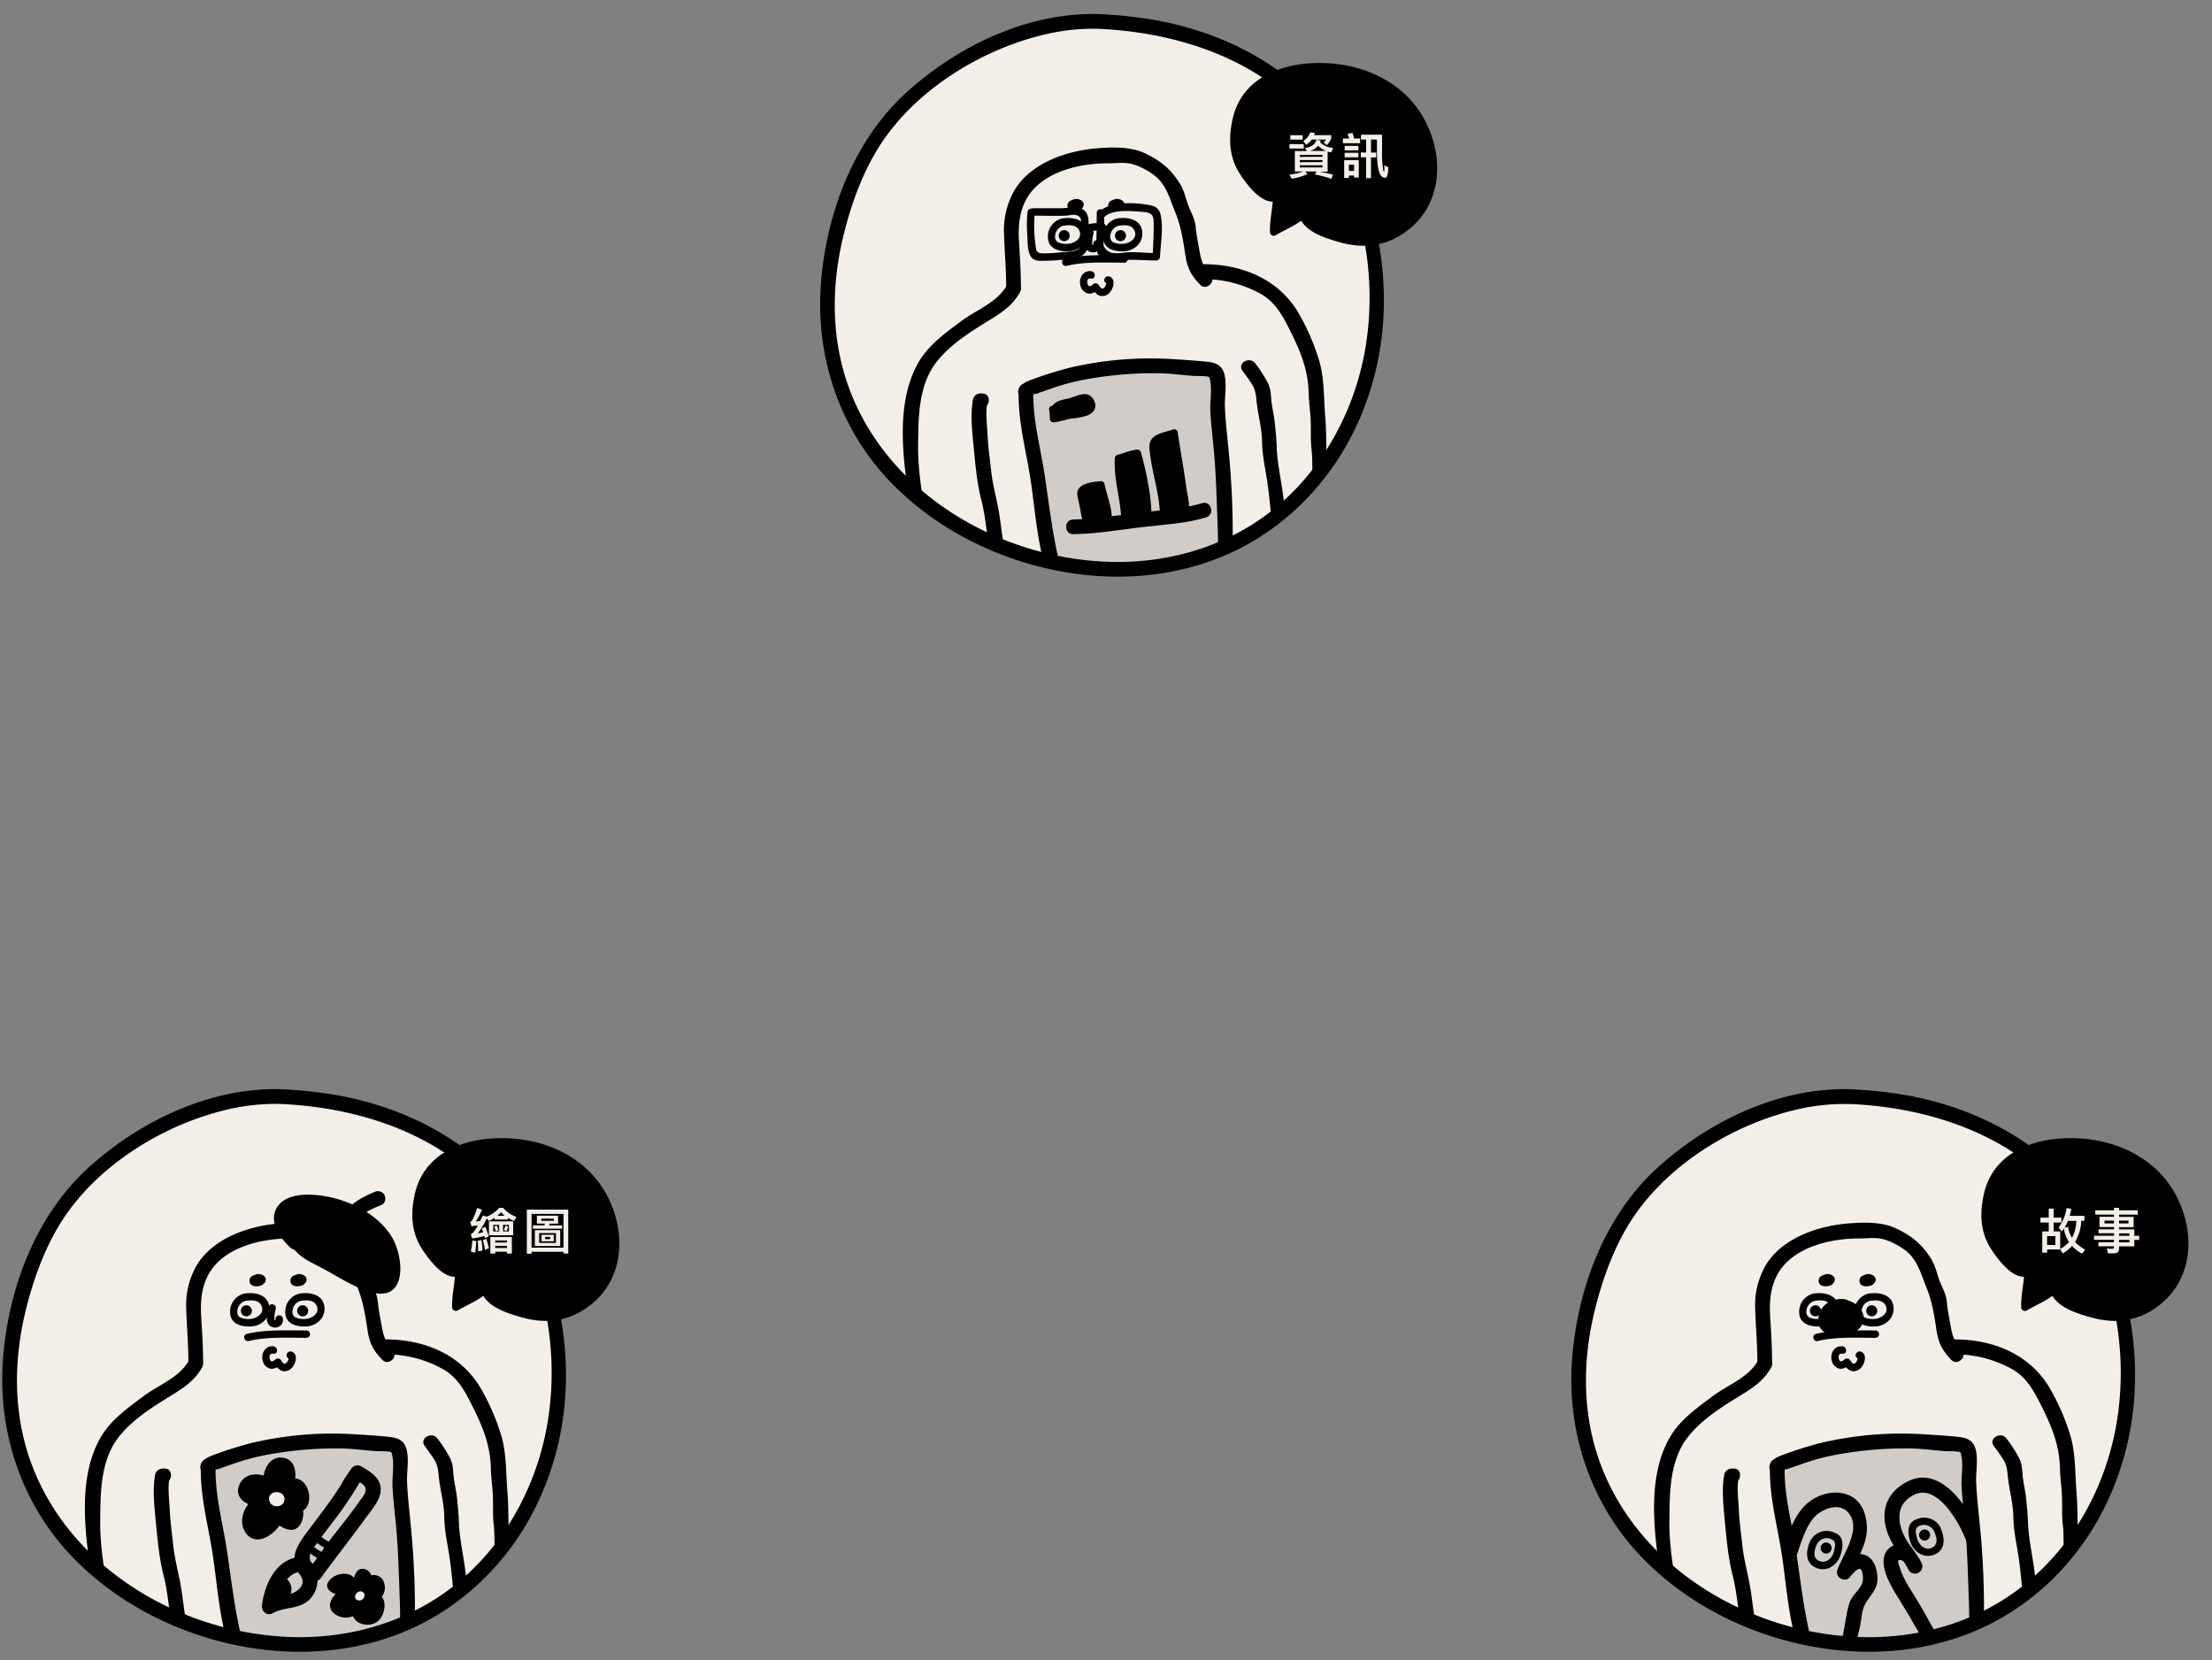 <svg xmlns="http://www.w3.org/2000/svg" xmlns:xlink="http://www.w3.org/1999/xlink" viewBox="0 0 900 675.51"><rect x="0" y="0" width="900" height="675.51" fill="#808080" stroke="none"/><defs><style>.cls-1{fill:none;}.cls-2{clip-path:url(#clip-path);}.cls-3{fill:#f3eee8;}.cls-4{fill:#d1ccc7;}.cls-5{clip-path:url(#clip-path-2);}.cls-6{clip-path:url(#clip-path-3);}</style><clipPath id="clip-path"><path class="cls-1" d="M447.48,8.74C409,7.09,366.74,36,353.22,61.42c-17.65,33.19-23.37,73.14-6.33,107.77,24.4,49.56,92.22,74.49,143.36,56.74,62-21.52,85.68-95.84,59.5-154.51C549.76,71.41,532.45,12.4,447.48,8.74Z"/></clipPath><clipPath id="clip-path-2"><path class="cls-1" d="M114.73,446.16C76.21,444.51,34,473.41,20.48,498.84,2.83,532-2.89,572,14.15,606.61c24.4,49.56,92.22,74.49,143.36,56.74,62-21.52,85.68-95.84,59.5-154.51C217,508.83,199.7,449.82,114.73,446.16Z"/></clipPath><clipPath id="clip-path-3"><path class="cls-1" d="M753.15,446.16c-38.52-1.66-80.73,27.25-94.26,52.68C641.24,532,635.52,572,652.57,606.61c24.4,49.56,92.22,74.49,143.36,56.74,62-21.52,85.68-95.84,59.5-154.51C855.43,508.83,838.12,449.82,753.15,446.16Z"/></clipPath></defs><title>pyramid</title><g id="圖層_1" data-name="圖層 1"><g class="cls-2"><path class="cls-3" d="M447.48,8.74C409,7.09,366.74,36,353.22,61.42c-17.65,33.19-23.37,73.14-6.33,107.77,24.4,49.56,92.22,74.49,143.36,56.74,62-21.52,85.68-95.84,59.5-154.51C549.76,71.41,532.45,12.4,447.48,8.74Z"/><circle cx="455.89" cy="95.87" r="2.25"/><path d="M455.14,91.82c2.13-.27,5.1-.53,6.31,1.72,1.91,3.52-2.37,5.87-5.23,5.67a7.92,7.92,0,0,1-3.44-.72,2.69,2.69,0,0,1-1-2.76,4.58,4.58,0,0,1,3.76-4c1.88-.43,1.08-3.32-.8-2.89a7.51,7.51,0,0,0-5.91,7.87c.21,4.49,4.34,5.65,8.36,5.54,4.41-.12,8.17-3.65,7.53-8.21-.67-4.72-5.6-5.74-9.57-5.25C453.25,89.06,453.23,92.06,455.14,91.82Z"/><path d="M432.69,91.82c2.13-.27,5.1-.53,6.31,1.72,1.91,3.52-2.37,5.87-5.23,5.67a7.92,7.92,0,0,1-3.44-.72,2.69,2.69,0,0,1-1-2.76,4.58,4.58,0,0,1,3.76-4c1.88-.43,1.08-3.32-.8-2.89a7.51,7.51,0,0,0-5.91,7.87c.21,4.49,4.34,5.65,8.36,5.54,4.41-.12,8.17-3.65,7.53-8.21-.67-4.72-5.6-5.74-9.57-5.25C430.8,89.06,430.77,92.06,432.69,91.82Z"/><circle cx="432.99" cy="95.87" r="2.25"/><path d="M453.94,81.34a3.11,3.11,0,0,0-2.37.64,2.39,2.39,0,0,0-.42,2.77c.74,1.29,2.6,1.28,3.88,1,1.71-.36,3.41-2.33,1.88-3.92a3.55,3.55,0,0,0-4.6-.12c-1,1-.27,2.45.8,3a2.6,2.6,0,0,0,3-.43,1.52,1.52,0,0,0-.66-2.51l-.2-.07a1.51,1.51,0,0,0-1.85,1,1.53,1.53,0,0,0,1,1.85l.2.07L454,82.15a1.15,1.15,0,0,1,.27-.15l.15,0q-.23,0-.06,0c.05,0,.25.12.13,0s.41.78.33.39l-.39,1.46q.15-.17-.07,0t-.07.05q.16,0-.06,0h.22c.06,0,.57,0,.25,0l.13,0q.26.08,0,0,.17.11,0-.07a.8.8,0,0,1-.2-.86q.38-.56.17-.33t0,0c-.06,0-.38.2-.14.1,0,0-.53.14-.29.1s-.11,0-.16,0l-.41,0h-.37c-.32,0,.25.05-.07,0q-.2-.06,0,0a.78.78,0,0,1,.18,1.39c-.13.08-.38.05-.12.07h.56a1.5,1.5,0,0,0,0-3Z"/><path d="M437.33,81.34A3.11,3.11,0,0,0,435,82a2.39,2.39,0,0,0-.42,2.77c.74,1.29,2.6,1.28,3.88,1,1.71-.36,3.41-2.33,1.88-3.92a3.55,3.55,0,0,0-4.6-.12c-1,1-.27,2.45.8,3a2.6,2.6,0,0,0,3-.43,1.52,1.52,0,0,0-.66-2.51l-.2-.07a1.51,1.51,0,0,0-1.85,1,1.53,1.53,0,0,0,1,1.85l.2.07-.66-2.51a1.15,1.15,0,0,1,.27-.15l.15,0q-.23,0-.06,0c.05,0,.25.12.13,0s.41.78.33.39l-.39,1.46q.15-.17-.07,0t-.07.05q.16,0-.06,0h.22c.06,0,.57,0,.25,0l.13,0q.26.08,0,0,.17.11,0-.07a.8.8,0,0,1-.2-.86q.38-.56.17-.33t0,0c-.06,0-.38.2-.14.1,0,0-.53.14-.29.1s-.11,0-.16,0l-.41,0h-.37c-.32,0,.25.05-.07,0q-.2-.06,0,0a.78.78,0,0,1,.18,1.39c-.13.08-.38.05-.12.07h.56a1.5,1.5,0,0,0,0-3Z"/><path d="M442,94.3c-.52,2.2-1.65,6.23.72,7.78s5.46-.07,5.13-2.87a1.55,1.55,0,0,0-1.1-1.45l-.09,0c-1.88-.39-2.69,2.5-.8,2.89l.09,0-1.1-1.45c0,.3,0,.72-.45.36a4,4,0,0,1,0-1.09,14.12,14.12,0,0,1,.52-3.38c.44-1.88-2.45-2.68-2.89-.8Z"/><path d="M434,108.16c7.32-1.8,15.91-1.29,23.4-1.29a1.5,1.5,0,0,0,0-3c-7.82,0-16.6-.46-24.2,1.4-1.87.46-1.08,3.35.8,2.89Z"/><path d="M415.37,116.64c0-6.15-.38-12.06-.76-18.16s0-12,3-17.48c6.17-11.06,21.48-14.59,33.15-14.56,2.71,0,5.72-.38,8.4,0,3.34.48,7.51,2.68,10.24,4.7,5.18,3.82,6.44,9.56,8.73,15.09s3.25,11.4,4.11,17.27c.78,5.34,2.18,8.23,6,12.27,2.66,2.81,6.9-1.44,4.24-4.24-3.1-3.27-3.74-5.43-4.47-9.62-.57-3.25-1.23-6.33-1.52-9.6-.33-3.65-2.25-6.36-3.36-9.75-.94-2.88-1.52-5.37-3.16-8-3.73-5.94-8-9.35-14.34-12.29-5.81-2.71-13.71-2.45-20-1.87-12.07,1.11-26.19,6-32.81,16.89a32.48,32.48,0,0,0-4.31,17.92c.21,7.18.9,14.2.87,21.41,0,3.86,6,3.87,6,0Z"/><path d="M409.78,115.89c-4,7.23-12.3,10-18.61,14.71-6.54,4.92-13.36,9.67-17.51,16.91-8.28,14.43-6.8,33.67-4.69,49.45,2.64,19.73,6.47,39.32,8.71,59.08,1,8.74,1.86,17.69,3.77,26.28a73.82,73.82,0,0,0,3.26,12c.89,2.16,1.58,5.67,3.45,7.14,2.17,1.71,5.56,1.62,8.11,2.06,3,.52,6.2,1.45,9.31.51a8.69,8.69,0,0,0,5.75-6c1.15-3.83-.18-5.6-2.19-8.61l-4.71,3.64c3.3,3,8.7,3.16,11.4-.84,3.29-4.88-1-8.88-4.37-12-2.82-2.63-7.08,1.6-4.24,4.24.7.66,1.46,1.26,2.14,1.94a6,6,0,0,1,1,1q1.65,1.35-1.65,1.42c-2.41-2.16-6.7.66-4.71,3.64,1.19,1.78,3,4.34,0,5.83-1.48.75-3.78-.15-5.23-.39a29.09,29.09,0,0,0-5.33-.78l-1.54-.45q.86,1.47.45-.09c-4.07-8.57-5.91-18.15-7-27.54-2.24-19.66-6.05-39-8.8-58.55-1.32-9.43-3.1-19.35-3-28.86.1-9.93,0-20.45,4.5-29.6,4.13-8.46,13.61-15,21.41-19.85,6-3.78,11.95-6.8,15.53-13.28,1.87-3.38-3.31-6.41-5.18-3Z"/><path class="cls-3" d="M399.45,163l-.63.07c-.71,2.47-.13,5.82-.13,8.41a114.8,114.8,0,0,0,1.14,16.15c.45,3.24.63,6.53,1.11,9.76.4,2.66,1.29,5.14,1.85,7.76,1.31,6.1,1.81,12.34,2.88,18.47.49,2.83,1.5,5.53,2,8.36s.71,5.59,1.1,8.38c.77,5.59,1.9,11,2.87,16.58.84,4.78,1.46,9.61,2.26,14.4.68,4.08,2,7.89,2.85,11.92,1.29,6.36,3,12.62,4.77,18.81,1.73,6,2.49,12.29,4.14,18.28,1.07,3.89,3.44,7.49,4.24,11.4.15.73-.07,1.48.11,2.24.25,1.06,1,2,1.22,3.08a35.53,35.53,0,0,1,.89,6.74,26.74,26.74,0,0,0,1.95,8.06,8.77,8.77,0,0,1,.36,3.48c0,1.48-.12,1.59-1.5,2.24-2.77,1.33-3.74,3.87-5.8,6.08s-4.38,3.94-3.28,7.49c3.21.52,6.28,1.39,9.6.71a58.17,58.17,0,0,1,12-1.35c1.95,0,4.19-.34,6.08.06a17.73,17.73,0,0,0,4.46.69c2.68,0,6.13.63,8.69-.07a17.67,17.67,0,0,0,.11-4.46,26.36,26.36,0,0,1,.59-5.17c.58-3.25.17-6.93.17-10.23q0-5.9,0-11.8c0-5-1.27-9.73-1.55-14.64a32.91,32.91,0,0,0-.35-5.7c-.39-1.72-.76-3.48-1.07-5.22-.52-2.89-.35-5.91-.89-8.81-1.31-7-1.57-14.25-3-21.28"/><path d="M399.45,160l-.63.07a3.1,3.1,0,0,0-2.89,2.2c-1.24,6.27-.33,13.64.27,20,.68,7.16,1.34,14.41,3.13,21.38,1.9,7.39,2.13,15.06,3.81,22.48s2.59,14.93,3.93,22.45c2.74,15.42,5.26,30.74,9.24,45.91,2,7.68,3.8,15.32,5.56,23.05a65.18,65.18,0,0,0,3.6,10.48c1.29,3.13,1.93,6.6,2.87,9.86,1.1,3.79.69,7.84,1.78,11.66.4,1.42,1.89,4.78,1.31,5.65-.12.18-2.33,1.4-2.89,2-4,4.05-8.75,8.78-7.57,14.81a2.91,2.91,0,0,0,2.1,2.1c3.18.56,6.32,1.24,9.56.93,4.34-.42,8.48-1.3,12.86-1.47,6.7-.25,13.33,1.82,20,.58a3.07,3.07,0,0,0,2.2-2.89c1-7.18.9-14.58.88-21.84,0-3.89.15-7.81-.06-11.7s-1.13-7.89-1.42-11.86a390,390,0,0,0-5.47-42.73c-.71-3.79-6.49-2.19-5.79,1.6,2.64,14.14,3.87,28.72,5.44,43s2.34,29.27.42,43.57l2.2-2.89c-6,1.11-12.36-1-18.43-.79-7.15.24-13.7,2-20.82.75l2.1,2.1c-.55-2.81,5.72-8.78,7.7-10.18s2.81-2.28,3-4.84c.29-4.38-1.95-8.86-2.42-13.23a83.37,83.37,0,0,0-2.22-11.16c-1.13-4.56-3.55-8.64-4.71-13.2-1.08-4.24-1.73-8.58-2.74-12.84-2.31-9.76-4.94-19.5-7.41-29.22-2.37-9.37-3.4-19.2-5.09-28.72-.78-4.42-1.31-8.86-1.93-13.31-.6-4.29-1.94-8.4-2.65-12.67-.82-4.92-1.25-9.9-2.21-14.8s-2.23-9.62-2.78-14.65c-.53-4.88-1.23-9.72-1.46-14.63-.19-4.1-.91-9-.11-13l-2.89,2.2.63-.07c3.79-.44,3.84-6.44,0-6Z"/><path d="M439,283.06c3.09.16,5.82,1.45,8.76,2.26a39.89,39.89,0,0,0,7.62,1c2.59.21,5,1.07,7.55,1.34a83.71,83.71,0,0,0,8.85,0c5.4,0,10.58-.55,15.88-.74a38,38,0,0,0,14.17-3.51c2.64-1.27,1.41-5.83-1.51-5.59l-.52,0c-3.82.31-3.86,6.31,0,6l.52,0-1.51-5.59c-4.75,2.28-10,2-15,2.63a137.82,137.82,0,0,1-15.77.8c-4.79,0-9.41-1-14.19-1.41-5.12-.48-9.72-2.89-14.86-3.15-3.86-.2-3.85,5.8,0,6Z"/><path class="cls-3" d="M500.54,281.58c0,1.51-.1,3.05,0,4.56a10,10,0,0,0,.61,2.26c.34,1.33,0,2.66.32,4,.28,1.2,1,2.28,1.2,3.49.41,2,.4,4.21.74,6.28.64,3.91.89,7.86,1.7,11.74,1.39,6.63,2.89,13.33,3.74,20,.28,2.23-.09,4.38.45,6.55a20.3,20.3,0,0,1,.38,5.08c0,1.77,0,3.55,0,5.32,0,1.19.21,2.22-.41,3.26a15.74,15.74,0,0,1-2.61,2.65c-.91.89-1.93,1.47-2.91,2.26-1.2,1-1.17,1.6-1.84,2.89-1,2-3.92,3.1-2.85,5.83,1.42,3.62,8.21,1.7,11,1.08,5-1.1,9.85-.14,14.87-.63a38.72,38.72,0,0,0,6.4-1.47c.85-.24,2.29-.19,3-.81s.49-1.78.47-2.92a24.93,24.93,0,0,1,.59-5.68c.46-2.25.17-4.73.17-7a175.07,175.07,0,0,0-3.23-31.59c-1.18-6.46-1.73-13-2.69-19.52-1.13-7.7-1-15.51-2.28-23.22a41.91,41.91,0,0,1-.13-5.3c-.07-1.74-.73-3.37-.84-5.09-.26-4.05-.34-8.07-.79-12.11-.93-8.37-1.79-16.78-3.38-25.12a61.69,61.69,0,0,1-1.09-10.75c0-4.05-1.49-8-1.56-12-.13-6.94-1.53-13.71-2.85-20.54-.45-2.34-.09-4.77-.14-7.14,0-2-.72-3.85-.83-5.84a23.05,23.05,0,0,0-.33-4.18c-.27-1.18-.74-2.4-1-3.6-.29-1.46.11-2.94-.11-4.37a15.77,15.77,0,0,0-1.57-3.82,14.35,14.35,0,0,0-2.31-3.4c-.89-1.05-1.34-2.45-2.26-3.42"/><path d="M497.54,281.58a47,47,0,0,0,1.86,13.94c1.76,6.09,1.6,12.94,2.8,19.19,1.16,6.06,2.75,12.08,3.5,18.22.39,3.19.53,6.45.83,9.65.25,2.74,1.1,7.91-.15,10.41-.82,1.66-3.49,2.74-4.77,4s-2.16,3.1-3.27,4.67c-2.21,3.11-3.93,6.65-.3,9.68,2.78,2.32,6.84,1.69,10.1,1.08,5.9-1.12,11.66-.47,17.56-1.23,3.21-.42,10-1,11.64-4.48.74-1.59.34-3.38.42-5.08.16-3.21.82-6.24.78-9.48-.19-14.32-2.74-28-4.57-42.09-3.54-27.44-4.42-55.06-8.91-82.39-.65-3.93-.72-7.74-1.08-11.69-.31-3.47-1.19-6.84-1.47-10.31-.64-8-2.82-16.14-3.07-24.1-.1-3.24-.42-6.21-.75-9.42s-1.11-6.16-1.41-9.24c-.27-2.67-.21-4.54-1.38-7a50.79,50.79,0,0,0-5.17-8.06c-2.27-3.08-7.48-.09-5.18,3,1.31,1.78,2.73,3.72,3.91,5.6,1.6,2.56,1.58,5,1.93,7.9.63,5.14,2.05,10.17,2.12,15.41s1.16,10.21,2,15.45c1,6.44,1.42,13,2.29,19.43.74,5.52.88,11,1.85,16.53,1.18,6.78,2,13.62,2.7,20.46,1.3,12,2.3,24,3.17,36,1.74,24.22,8.73,48.21,6.37,72.55-.08.79.23,2.76-.1,3.41-.44.86.41-.17-1.27.28a37.57,37.57,0,0,1-9.35,1.51,88.23,88.23,0,0,0-14.61,1.19c-1.79.32-4.07,1.13-3.57-1.15.27-1.24,2.36-3.56,3.25-4.51,2.71-2.91,5.89-4,6.44-8.34.72-5.8-.39-12-.77-17.8-.42-6.36-2-12.74-3.33-19s-1.74-12.51-2.72-18.78c-.83-5.28-2.38-10-2.3-15.48.06-3.86-5.94-3.86-6,0Z"/><path d="M489.9,107.56h-.5v6a47.7,47.7,0,0,1,22.65,5.52c7,3.51,10.12,9.93,13.43,16.59,4,8.08,6.8,15.34,7,24.51.08,3.81.69,7.52.82,11.3s-.12,7.68.35,11.58c.44,3.72.12,7.42.55,11.13.53,4.66,1.41,9.18,1.31,13.89a66.85,66.85,0,0,0,.31,10.62c.59,4.35.12,8.73.8,13.06,1.2,7.7,1.21,15.81,1.21,23.63a117.06,117.06,0,0,1-.65,12.31c-.14,1.35.06,2.78-.16,4.11-.26,1.6-3.11,6.88-5,2.91-1.65-3.49-6.83-.45-5.18,3,2.18,4.6,7.31,5.25,11.53,2.84,5.34-3,4.66-10.09,5.29-15.33a91.17,91.17,0,0,0,.17-10.79c0-4,.39-8.27-.24-12.26-1.19-7.53-.67-15.25-1.62-22.84-1-8-.5-15.95-1.58-24-1.14-8.49-.46-17.19-1.18-25.7-.65-7.68-.3-15.91-2.61-23.35a91.15,91.15,0,0,0-8.47-19.29c-8.22-13.7-23.24-19.58-38.73-19.51-3.86,0-3.87,6,0,6h.5c3.86,0,3.87-6,0-6Z"/><path d="M444,110.33c-3.38-.41-5.21,2.91-4.4,5.89a4.3,4.3,0,0,0,2.63,3.06c1.73.56,3.34-.34,4.6-1.46l-2.36-.3c.86,1.4,2.08,2.83,3.84,2.93a4.05,4.05,0,0,0,3.26-1.5c1.38-1.57,2.55-5.22,0-6.39-1.74-.8-3.27,1.78-1.51,2.59.27.13,0-.17,0-.06a1.66,1.66,0,0,1,0,.39,3.2,3.2,0,0,1-.66,1.41c-1,1.15-1.72.12-2.33-.89a1.52,1.52,0,0,0-2.36-.3,3.23,3.23,0,0,1-1.08.7,3.56,3.56,0,0,1-.4.07c-.46-.16-.67-.65-.79-1.23-.25-1.27.15-2.08,1.55-1.91,1.91.23,1.9-2.77,0-3Z"/><path class="cls-4" d="M417.48,158.89c-.55,10.66,2.57,21.64,4.21,32.11,1.89,12,3.24,24.05,5.81,36,.56,2.6,1.42,6.19,2.87,8.49,1.66,2.64,3.86,1.95,6.87,1.58,6-.73,12-.34,18-.62,7-.33,13.81-2,20.77-2.62a149.34,149.34,0,0,0,16.72-2.53c3.6-.74,5.14-.12,5.47-4,.87-10.37-.46-21.28-.6-31.7-.16-12-2.57-23.85-2.36-35.81,0-2,.68-6.94-.87-8.54s-7.58-1-9.63-1.31c-14.57-2-30-.83-44.4,1.71a91.28,91.28,0,0,0-17,4.91c-1.43.54-7.35,1.7-6,3.63"/><path d="M414.48,158.89c-.41,12.41,3.08,24.52,4.9,36.7,1.8,12,2.58,24.92,6.33,36.55,1.08,3.34,2.6,7.08,6.32,8.07,1.71.46,3.5,0,5.22-.16a104.15,104.15,0,0,1,10.82-.49c12.42-.1,24.93-2,37.19-3.89,3.71-.57,9.64-.68,13-2.63,3.72-2.16,3.19-7.65,3.27-11.31a341,341,0,0,0-1.64-38.43c-.56-6-1.28-11.91-1.52-17.89-.17-4.32,1.08-10.12-.57-14.26-1.19-3-3.87-3.68-6.82-4-4.77-.48-9.68-.8-14.47-1.08a143.9,143.9,0,0,0-41.34,3.55,156,156,0,0,0-15.69,4.94c-2.75,1-6.26,2.84-4.94,6.37s7.15,2,5.79-1.6c1,2.57-1.21.94.74,1a9.31,9.31,0,0,0,1.81-.56c1.57-.52,3.11-1.09,4.68-1.63a89.42,89.42,0,0,1,13.62-3.68,153.22,153.22,0,0,1,30.68-2.6c4.59.1,9.08.73,13.65,1.06,1.43.1,2.87,0,4.3.13,2.46.19,2.24.07,2.64,2.24.68,3.69-.2,8.18,0,12,.29,5.35.93,10.67,1.43,16,.93,10,1.14,20,1.52,30,.08,2.18.14,4.37.14,6.56,0,1.56.63,6.74-.37,7.86-.38.42-2.6.55-3.19.66-2.77.5-5.53,1.08-8.32,1.5-10.16,1.54-20.82,3.4-31.08,3.63-4.51.1-9-.06-13.53.35-1.19.11-4.08,1-5.25.55-2.07-.76-2.84-5.71-3.26-7.54C428,215.73,426.73,204.33,425,193s-4.93-22.59-4.54-34.16c.13-3.86-5.87-3.86-6,0Z"/><path d="M448.57,358.75A8.64,8.64,0,0,0,444,371c2,3.33,7.14.31,5.18-3a2.6,2.6,0,0,1-.15-1.91,2.21,2.21,0,0,1,1.15-1.53,3.08,3.08,0,0,0,2.1-3.69,3,3,0,0,0-3.69-2.1Z"/><path d="M436.91,370.51a5.38,5.38,0,0,1,1.81-4,3.1,3.1,0,0,0,1.08-4.1c-.74-1.27-2.8-2.06-4.1-1.08a11.39,11.39,0,0,0-4.78,9.18c.07,3.86,6.07,3.87,6,0Z"/><path d="M523.81,355.71A8.64,8.64,0,0,0,519.23,368c2,3.33,7.14.31,5.18-3a2.6,2.6,0,0,1-.15-1.91,2.21,2.21,0,0,1,1.15-1.53,3.08,3.08,0,0,0,2.1-3.69,3,3,0,0,0-3.69-2.1Z"/><path d="M512.16,367.47a5.38,5.38,0,0,1,1.81-4,3.1,3.1,0,0,0,1.08-4.1c-.74-1.27-2.8-2.06-4.1-1.08a11.39,11.39,0,0,0-4.78,9.18c.07,3.86,6.07,3.87,6,0Z"/><path d="M420.35,87.74c4.39,0,8.83.18,13.22,0,1.24,0,3-.59,4.19-.28,2.74.72,2.11,3.15,2,5.27s.74,5.63-.22,7.6c-1.14,2.33-5.2,2.07-7.44,2.29a64.49,64.49,0,0,1-7.72.46c-2.85-.07-2.79-1.14-3.11-3.82a53.75,53.75,0,0,1-.2-13c.25-1.91-2.75-1.89-3,0a53.12,53.12,0,0,0-.06,9.83c.14,2.4,0,6.07,1.36,8.2s3.77,1.82,5.9,1.8a84,84,0,0,0,10.61-.85c2.57-.36,5.16-.93,6.33-3.51,1.38-3.06.72-8,.7-11.22,0-3-1-5.39-4.16-6-2.15-.4-4.67.18-6.85.21-3.85,0-7.71,0-11.56,0a1.5,1.5,0,0,0,0,3Z"/><path d="M446.22,86.62c0,4.26-.08,8.52-.14,12.78,0,2.33.21,4.47,2.39,5.74,2.36,1.38,5.58.84,8.16.66,4.62-.33,9.21.18,13.84.16a1.53,1.53,0,0,0,1.5-1.5c.28-5.33,1.4-11.72.27-17-.54-2.51-2-3.56-4.44-4-5.79-1.1-16.3-1.77-20.75,2.87-1.34,1.39.78,3.52,2.12,2.12,3.4-3.54,11.37-2.57,15.83-2.24,4.18.31,4.44,1.69,4.4,5.53,0,4.24-.21,8.49-.43,12.72l1.5-1.5c-3.53,0-7-.4-10.57-.35-2.12,0-4.31.53-6.42.38a4.74,4.74,0,0,1-4.41-3c-.27-.72.15-2.95.17-3.71.07-3.22,0-6.44,0-9.66a1.5,1.5,0,0,0-3,0Z"/><path d="M443.56,94.15a15,15,0,0,1,4.92-.33,1.5,1.5,0,0,0,0-3,17.48,17.48,0,0,0-5.72.43c-1.82.61-1,3.51.8,2.89Z"/><path d="M436.7,217.31c10.13-.11,20.08-2,30.13-3.1,7.91-.88,16.24-1.36,23.88-3.72,3.68-1.13,2.11-6.93-1.6-5.79-7.57,2.33-15.75,2.77-23.59,3.65-9.61,1.07-19.13,2.85-28.83,3-3.86,0-3.87,6,0,6Z"/><path d="M450.76,212.41c.58-3.1-2-10.3-2.8-15.14-3,.21-5.9.45-8.07,2.9.89,4.37,1.27,9.72,2.9,13.77C442.78,213.93,450.59,213.29,450.76,212.41Z"/><path d="M452.26,212.41c.63-5.1-1.92-10.59-2.86-15.54a1.5,1.5,0,0,0-1.45-1.1c-2.67.2-8.83.7-9.55,4.2-.36,1.77.72,4.7,1,6.5a41.91,41.91,0,0,0,1.91,7.87,1.54,1.54,0,0,0,1.45,1.1c2.46-.21,7.75,0,9.28-2.26,1.07-1.61-1.53-3.12-2.59-1.51.4-.6-.76,0-1.24.09-.82.17-1.66.27-2.48.38-1,.12-2,.22-3,.31l1.45,1.1c-1.64-4.43-2-9.16-2.9-13.77l-.39,1.46c2-2,4.32-2.25,7-2.46l-1.45-1.1c.89,4.69,3.34,9.92,2.75,14.74C449,214.33,452,214.31,452.26,212.41Z"/><path d="M467.06,210.53c0-9.35-2.8-20.62-4.3-26.11-2.25-.13-5.4,1.69-7.67,2.09-.74,8.13,2.64,16.81,2.64,25.14C457.72,211.65,467.06,211.46,467.06,210.53Z"/><path d="M468.56,210.53c-.14-9-2-17.86-4.35-26.51a1.52,1.52,0,0,0-1.45-1.1c-2.86.2-5.32,1.45-8.07,2.14a1.54,1.54,0,0,0-1.1,1.45c-.48,8.51,2.4,16.67,2.64,25.14a1.52,1.52,0,0,0,1.5,1.5c2.63-.06,8.92.67,10.63-1.86,1.08-1.6-1.52-3.11-2.59-1.51-.36.53-6.77.35-8,.38l1.5,1.5c-.23-8.46-3.11-16.64-2.64-25.14l-1.1,1.45c2.43-.62,4.74-1.86,7.27-2l-1.45-1.1c2.27,8.4,4.11,17,4.25,25.71C465.59,212.46,468.59,212.47,468.56,210.53Z"/><path d="M481.45,209.93c2-1.18-2.16-22.76-3.76-33.84-1.56.64-7.24,1.9-8.2,3.27-1.1,1.57.42,6.58.75,8.19,1.53,7.48,3.47,15.61,3.24,23.36C473.48,210.91,478.41,211.69,481.45,209.93Z"/><path d="M482.52,211c2.58-2.49.55-9.68.16-12.61-1-7.59-2.42-15.11-3.53-22.68a1.51,1.51,0,0,0-1.85-1c-4.51,1.62-10.08,1.83-9.61,7.77.77,9.63,4.38,18.64,4.3,28.49a1.51,1.51,0,0,0,1.1,1.45,16.16,16.16,0,0,0,9.13-1.13c1.76-.79.23-3.38-1.51-2.59a12.56,12.56,0,0,1-6.82.83l1.1,1.45c.07-7.47-1.41-14.74-2.94-22-.41-2-2.15-6-1.45-7.81.9-2.34,5.36-2.77,7.49-3.54l-1.85-1c.89,6,2,12,2.87,18.06.45,3,.9,6,1.18,9,.08.87.82,4.58.11,5.27C479,210.21,481.12,212.33,482.52,211Z"/><path d="M426.89,166.7a22.61,22.61,0,0,1,.24,3.62,1.52,1.52,0,0,0,1.5,1.5c2.52-.17,4.84-1.14,7.32-1.53a29.22,29.22,0,0,0,6.35-1.21c3.18-1.26,4.47-3.83,2.31-7-2.51-3.64-7-.52-10.2.11-2.93.57-7.34,1.5-6.27,5.43a1.51,1.51,0,0,0,2.51.66q.51-.57,1-1.14l-2.51-1.46a14.52,14.52,0,0,1-.69,2.69l2.89.8a8.36,8.36,0,0,1,1.3-2.79l-2.8-.76-.77,1.85,2.74,1.16a3.48,3.48,0,0,1,1.54-2.2l-2.05-.54-.21.73,2.51,1.46c.32-1.4,1.39-1.88,2.66-2.05l-1.85-1.85a3.53,3.53,0,0,1-1.72,2.25l1.82,2.36a7,7,0,0,1,3.34-1.93l-1.69-2.2a4.36,4.36,0,0,1-1.92,1.48l2.2,1.69c.29-1.32,1.92-1.74,3-1.6l-1.3-2.26a2.94,2.94,0,0,1-1.88,1l1.85,1.85a2.76,2.76,0,0,1,2-1.47l-1.85-1-.12.81,2.51,1.46.64-1.22h-2.59l.29,1.25c.25,1.71,2.93,1.24,2.95-.4l.5-1.42-2.74-.36a5.91,5.91,0,0,1,.31,1.47c.24,1.69,3,1.26,2.95-.4q0-1,0-1.92l-2.95.4a11.62,11.62,0,0,1,.55,1.83l2.51-1.46-.54-.63c-1.26-1.47-3.37.66-2.12,2.12l.54.63c1,1.18,2.86-.09,2.51-1.46a11.62,11.62,0,0,0-.55-1.83,1.51,1.51,0,0,0-2.95.4q0,1,0,1.92l2.95-.4a5.91,5.91,0,0,0-.31-1.47,1.52,1.52,0,0,0-2.74-.36,4.58,4.58,0,0,0-.91,2.94l2.95-.4a6.22,6.22,0,0,0-.6-2c-.47-1.09-2.06-.86-2.59,0a10.6,10.6,0,0,0-.95,1.94c-.55,1.38,1.58,2.58,2.51,1.46a3.62,3.62,0,0,0,.89-3.73,1.51,1.51,0,0,0-1.85-1c-1.94.64-3.49,1.53-4.1,3.57a1.51,1.51,0,0,0,1.85,1.85,5.64,5.64,0,0,0,3.67-2.37c.72-1-.28-2.14-1.3-2.26-2.45-.29-5.37,1.31-5.93,3.81a1.52,1.52,0,0,0,2.2,1.69,7.31,7.31,0,0,0,3-2.55c.77-1.12-.5-2.51-1.69-2.2a10.79,10.79,0,0,0-4.66,2.7c-1.25,1.12.42,3.36,1.82,2.36a7,7,0,0,0,3.1-4,1.52,1.52,0,0,0-1.85-1.85,5.42,5.42,0,0,0-4.76,4.15,1.51,1.51,0,0,0,2.51,1.46c1.46-1.25,1.53-2.73.68-4.37a1.51,1.51,0,0,0-2.05-.54,7,7,0,0,0-2.92,4c-.59,1.71,1.81,2.45,2.74,1.16a6.19,6.19,0,0,0,1.18-3.36c.16-1.62-2-1.85-2.8-.76a10.54,10.54,0,0,0-1.6,3.5,1.5,1.5,0,0,0,2.89.8,14.52,14.52,0,0,0,.69-2.69c.21-1.32-1.42-2.72-2.51-1.46q-.49.58-1,1.14l2.51.66c-.37-1.37,5.86-2,6.46-2.17a27.24,27.24,0,0,1,2.62-1c1.2-.21,3,.93,2.42,2-.9,1.51-5.34,1.47-6.81,1.69-2.4.36-4.68,1.35-7.1,1.51l1.5,1.5a27.55,27.55,0,0,0-.35-4.41c-.36-1.89-3.25-1.09-2.89.8Z"/></g><path d="M447.48,5.74C418.69,4.8,390,18.43,369,37.45c-21.7,19.6-32.84,49.4-35,78.16-2.18,29.26,7.34,58.2,27.51,79.63,17.31,18.4,40.86,30.82,65.42,36.26s50.49,4,73.51-6.43c22-10,39.71-27.9,50.35-49.48,17.38-35.26,15.49-75.78-.54-111.07-14.54-32-47.8-50.9-81.39-56.54a180.24,180.24,0,0,0-21.37-2.23c-3.86-.18-3.85,5.82,0,6,36.83,1.75,74.92,15.89,94.16,49.2,15.41,26.66,19.67,61.25,11.56,91.3-5.9,21.88-18.34,42-36.35,56C498,222.82,474.4,229.41,450.7,228.56c-50.05-1.8-100.11-34.82-109.45-86.12-2.77-15.23-1.82-31,1.79-46.05,3.28-13.64,8.42-27.83,16.44-39.44,15-21.75,41.34-37.53,66.86-43.21a84.15,84.15,0,0,1,21.14-2C451.34,11.87,451.34,5.87,447.48,5.74Z"/><path d="M519.44,80.18c0,6-1.57,8.33-1.24,14.24,4.28-2.59,8.31-3.71,11.8-7,1.3,5.89,13.91,9.38,19,10.57,12,2.79,24.12-3.81,30.42-13.91,8.76-14,2.12-35.09-9.44-45.46-9.74-8.73-23.25-12.14-36.14-11.45-20,1.07-33.58,10.58-31.58,34.87.49,5.9,11.9,20.84,17.15,18.12"/><path d="M517.94,80.18c-.14,4.8-1.37,9.42-1.24,14.24a1.52,1.52,0,0,0,2.26,1.3c4.12-2.37,8.47-4.09,12.1-7.22l-2.51-.66c2.06,6.5,10.62,9,16.46,10.69,8.55,2.43,17,1.95,24.71-2.75,16.51-10,18.56-30.06,10.3-46.27-8.92-17.52-28.5-25.08-47.4-23.73-14.3,1-27.72,7.58-31.09,22.58-1.81,8.06-1.47,15.77,3.15,22.7,2.75,4.12,9.11,12.92,15.15,10.58,1.78-.69,1-3.59-.8-2.89-4.57,1.78-10.45-7.07-12.36-10.12-3.52-5.61-3.69-11.86-2.49-18.3,2.32-12.47,12-19.2,24-21.06C543.9,26.83,562,30.79,572.5,43.42c9.75,11.74,13.69,30.71,3.26,43.23-6.43,7.72-16.37,11.94-26.33,9.91-5.46-1.11-16.08-3.51-18-9.52a1.52,1.52,0,0,0-2.51-.66c-3.42,2.94-7.62,4.52-11.5,6.75l2.26,1.3c-.13-4.81,1.1-9.44,1.24-14.24.06-1.93-2.94-1.93-3,0Z"/><path class="cls-3" d="M537.38,57.2c-.08.26-.16.52-.24.76a9.33,9.33,0,0,0,5.3,2.26L541.61,62a12.82,12.82,0,0,1-1.44-.32v8.16h-3.38a46,46,0,0,1,5.56,1.26l-.68,1.66A41.92,41.92,0,0,0,535,71l.62-1.22h-4.5l.8,1.06a23,23,0,0,1-6.36,1.86l-.94-1.62a28.2,28.2,0,0,0,5.6-1.3h-3.38V61.43h4.88l-.76-1.2c2.64-.46,4.2-1.58,4.68-3.38Zm-6.92,1.44v1.78h-5.82V58.64ZM530,55V56.8h-5V55Zm8.08,8.78V63h-9.26v.84Zm0,2.14v-.8h-9.26V66Zm0,1.32h-9.26v.88h9.26Zm-6.68-8.38-1.14-1.5a7,7,0,0,0,2.84-3.5l1.92.24c-.12.32-.22.6-.34.88h6.94v1.44a11.83,11.83,0,0,1-1.72,2.64L538.54,58a8.65,8.65,0,0,0,1-1.22h-5.8A11.09,11.09,0,0,1,531.44,58.91Zm8.1,2.52a9.42,9.42,0,0,1-3.2-2.08,6.6,6.6,0,0,1-3.26,2.08Z"/><path class="cls-3" d="M549,56.36c-.24-.62-.48-1.22-.76-1.82l2-.54a22.2,22.2,0,0,1,.74,2.36h2.4v1.92h-7V56.36Zm3.84,15.88h-1.9v-.82h-2.12v1h-1.92V65.15h5.94Zm-.16-12.88v1.82h-5.58V59.36Zm0,2.8V64h-5.58V62.17Zm-1.74,7.38V67h-2.12v2.52Zm4.9-7.48V56.78h-2.08v-2h8.56v6.54a43.48,43.48,0,0,0,.44,7.68c.12.6.24.92.36.92a2.79,2.79,0,0,0,.14-.86c0-.54,0-1.14,0-1.82l1.62.78a11.13,11.13,0,0,1-.56,3.74.9.9,0,0,1-.78.58A2.32,2.32,0,0,1,561.6,71c-.9-1.52-1.36-4.74-1.36-9.64V56.78h-2.42v5.28h2.12v2h-2.12v8.42h-2V64h-2.14v-2Z"/><g class="cls-5"><path class="cls-3" d="M114.73,446.16C76.21,444.51,34,473.41,20.48,498.84,2.83,532-2.89,572,14.15,606.61c24.4,49.56,92.22,74.49,143.36,56.74,62-21.52,85.68-95.84,59.5-154.51C217,508.83,199.7,449.82,114.73,446.16Z"/><path d="M122.46,503.41c-3.47-3.23-8-9.23-.94-11,3.64-.91,7.81-.28,11.4.55,8,1.85,16.73,6,21.28,13.19a20.53,20.53,0,0,1,2.93,10c.1,3.36-1,4.77-4.62,3.75a47.83,47.83,0,0,1-7.75-3.34c-4-2-7.77-4.34-11.73-6.37-2.92-1.5-8.36-3.49-9.29-7-1-3.73-6.78-2.15-5.79,1.6,1.47,5.49,7.42,8.2,12.05,10.58,6.84,3.52,13.44,8.18,20.91,10.32,15.22,4.36,13.49-14.89,8.13-23.07-6.73-10.29-20.44-16.06-32.41-16.56-4.89-.21-11.43.66-14.08,5.41-3.3,5.91,1.48,12.27,5.66,16.16,2.82,2.63,7.08-1.6,4.24-4.24Z"/><path d="M117.71,490.24c-3.16,3.71-2.24,11.81.77,15.38,1.52,1.8,4.4.68,5-1.32,1-3.41.5-6.65.35-10.15-.17-3.85-5.87-3.87-6,0s-.27,7.71,1.37,11.35c1.09,2.43,4.86,1.6,5.48-.72,1.21-4.46.17-8.87.2-13.4l-5.59,1.51c2.26,3.62,2.25,8.44,3,12.55.52,3,5.06,2.69,5.79,0,1.27-4.7-2-9.57-.21-14l-5.48.72c2.9,3.86,1.93,10.24,1.83,14.8h6c-.15-5-1-9.91.77-14.7l-5.48.72c1.21,1.91.71,4.64.76,6.8.07,2.77.47,5.5.48,8.28h6c-.09-4.45-.83-9,.44-13.31l-5,1.32c2.25,2.36.86,9.62.91,12.7,0,3.26,5.23,4.23,5.89.8,1-5.35-.58-10.73.51-16h-5.79c1.55,5.55,1.39,11.29,1.61,17,.15,3.84,6,3.88,6,0,0-5.57-2.35-12.89-.57-18.25l-5.48.72c3.17,6,2.65,13.81,2.61,20.42h6c-.71-6.11-2.51-13.72.39-19.49H135c1.61,2.5,1.27,6,1.39,8.86.15,3.54.37,7.06.43,10.6l5.89-.8c-1.15-5.53-2-11.68-.54-17.22l-5.48.72c1.38,2.12,1.25,5.09,1.45,7.52.27,3.34.66,6.66.7,10l5.89-.8c-.89-4.18-2.54-10.59-.49-14.63h-5.18c2,4.26,3.86,10.39,2.81,15.09l5.48-.72a18.66,18.66,0,0,1-.64-13.65l-5,1.32c2.74,3.08,3,10.85,1.75,14.57l5-1.32c-1.48-1.92-2.12-8.66-.28-10.45H144c2.73,3.07,2.47,10.38,1.93,14.23l5.48-.72c-2.21-3.32-2.26-9.79-.62-13.38l-4.71.61c3,2.63,2.13,11.08,1.9,14.72l5.12-2.12c-3.48-4.33-5.78-11.86-4.52-17.36l-3.69,2.1c2.43.42,5.65,11.07,4.24,13.08l4.71-.61c-1.37-1.59-2.21-4.13-2.89-6.06-.33-.93-.51-2-.89-2.93a7.9,7.9,0,0,1-.28-1.75q-2.69-.07-1.46.88c-.19.94,2,5,2.23,6.38.3,1.61,1,4.76.15,6.31l4.71-.61c-2.38-2.73-3-8.74-.89-11.7l-4.1,1.08c2.53,1.37,2.22,10,1.81,12.46H158c-.35-1.58-1.11-4.26.1-5.7l-3.64.47c.56.42.4,2.78.84,3.55q-.41,2.66,3.13.43a2.91,2.91,0,0,1-.23-1.68l-4.41,1.79q2.9,1.07,2.23-1l-4.71.61q1.35-1,2.82.9c.54-3.78-5.24-5.41-5.79-1.6-1.79,12.45,15.51,3,7.21-3.55-1.43-1.13-3.73-1.27-4.71.61-2,3.79.21,11.48,5.65,9.85,4.6-1.38,4.54-9.17.34-11-1.7-.73-3.9-.28-4.41,1.79-.88,3.64,2.09,12.21,7.05,8.37,4.06-3.14,1.42-11.69-2-14.25a3,3,0,0,0-3.64.47c-2.86,3.4-2.55,7.39-1.64,11.54.61,2.78,5.29,2.94,5.79,0,.9-5.35,1-16.21-4.57-19.24a3.09,3.09,0,0,0-4.1,1.08c-3.77,5.24-2.21,14.32,1.83,19a3,3,0,0,0,4.71-.61c3-5.29.52-21.31-7.05-21.92-10.14-.82-2.22,16.86.76,20.32,1.36,1.57,3.69.86,4.71-.61,3.51-5-1.35-20.78-7.83-21.89a3.06,3.06,0,0,0-3.69,2.1c-1.79,7.79,1.15,17.07,6.06,23.2,1.77,2.2,5,.2,5.12-2.12.35-5.48.95-15-3.66-19-1.31-1.14-3.86-1.27-4.71.61-2.53,5.56-2.88,14.18.62,19.43,1.26,1.89,5.09,2.05,5.48-.72.88-6.2.95-15.1-3.47-20.07a3,3,0,0,0-4.24,0c-4.49,4.38-3.25,14.37.28,18.93,1.48,1.91,4.39.58,5-1.32,1.94-5.91.93-15.66-3.29-20.4-1.61-1.81-4.31-.66-5,1.32-2.09,5.85-1.32,12.71,1.25,18.27,1.08,2.34,4.95,1.69,5.48-.72,1.43-6.43-.63-13.91-3.42-19.71a3,3,0,0,0-5.18,0c-2.92,5.74-1.4,13.24-.12,19.25.71,3.33,5.93,2.55,5.89-.8-.05-4.13-.5-8.29-.89-12.4-.27-2.79-.52-5.76-2.08-8.17a3,3,0,0,0-5.48.72c-1.77,6.62-.83,13.79.54,20.41.69,3.34,5.95,2.55,5.89-.8-.07-4.33-.3-8.65-.52-13-.16-3.23-.33-6.72-2.13-9.51-1.15-1.78-4.12-2.11-5.18,0-3.54,7-2.08,15-1.21,22.52.43,3.74,6,4,6,0,0-7.8.3-16.36-3.43-23.45-1.27-2.41-4.71-1.6-5.48.72-2,6.08.38,13.59.36,19.84h6c-.24-6.25-.12-12.53-1.82-18.6-.76-2.72-5.17-3-5.79,0-1.1,5.36.51,10.71-.51,16l5.89.8c-.07-5.2,1.29-12.8-2.67-16.94a3,3,0,0,0-5,1.32c-1.44,4.9-.76,9.88-.66,14.91.08,3.85,6,3.87,6,0,0-3.55-.39-7.09-.48-10.65-.07-2.6-.16-5.2-1.58-7.46a3,3,0,0,0-5.48.72c-1.91,5.33-1.15,10.76-1,16.29.12,3.86,5.91,3.87,6,0,.12-5.64,1-13-2.65-17.83a3.05,3.05,0,0,0-5.48.72c-1.92,4.85,1.48,9.31.21,14H128c-.81-4.72-1-9.81-3.56-14a3,3,0,0,0-5.59,1.51c0,3.92,1.05,8,0,11.8l5.48-.72c-1.1-2.45-.63-5.71-.55-8.32h-6c.13,2.89.73,5.74-.13,8.56l5-1.32c-.7-.83-1.48-6.07-.77-6.89,2.49-2.92-1.73-7.19-4.24-4.24Z"/><path d="M144.51,498c1.5-4.17,7.06-6.24,10.78-7.83,1.5-.64,1.81-2.82,1.08-4.1a3.08,3.08,0,0,0-4.1-1.08c-5.54,2.37-11.38,5.41-13.54,11.42-1.31,3.64,4.49,5.21,5.79,1.6Z"/><circle cx="123.14" cy="533.29" r="2.25"/><path d="M122.39,529.24c2.13-.27,5.1-.53,6.31,1.72,1.91,3.52-2.37,5.87-5.23,5.67a7.92,7.92,0,0,1-3.44-.72,2.69,2.69,0,0,1-1-2.76,4.58,4.58,0,0,1,3.76-4c1.88-.43,1.08-3.32-.8-2.89a7.51,7.51,0,0,0-5.91,7.87c.21,4.49,4.34,5.65,8.36,5.54,4.41-.12,8.17-3.65,7.53-8.21-.67-4.72-5.6-5.74-9.57-5.25C120.5,526.48,120.48,529.48,122.39,529.24Z"/><path d="M99.94,529.24c2.13-.27,5.1-.53,6.31,1.72,1.91,3.52-2.37,5.87-5.23,5.67a7.92,7.92,0,0,1-3.44-.72,2.69,2.69,0,0,1-1-2.76,4.58,4.58,0,0,1,3.76-4c1.88-.43,1.08-3.32-.8-2.89a7.51,7.51,0,0,0-5.91,7.87c.21,4.49,4.34,5.65,8.36,5.54,4.41-.12,8.17-3.65,7.53-8.21-.67-4.72-5.6-5.74-9.57-5.25C98.05,526.48,98,529.48,99.94,529.24Z"/><circle cx="100.24" cy="533.29" r="2.25"/><path d="M121.2,518.76a3.11,3.11,0,0,0-2.37.64,2.39,2.39,0,0,0-.42,2.77c.74,1.29,2.6,1.28,3.88,1,1.71-.36,3.41-2.33,1.88-3.92a3.55,3.55,0,0,0-4.6-.12c-1,1-.27,2.45.8,3a2.6,2.6,0,0,0,3-.43,1.52,1.52,0,0,0-.66-2.51l-.2-.07a1.51,1.51,0,0,0-1.85,1,1.53,1.53,0,0,0,1,1.85l.2.07-.66-2.51a1.15,1.15,0,0,1,.27-.15l.15,0q-.23,0-.06,0c.05,0,.25.12.13,0s.41.78.33.39l-.39,1.46q.15-.17-.07,0t-.07.05q.16,0-.06,0h.22c.06,0,.57,0,.25,0l.13,0q.26.08,0,0,.17.11,0-.07a.8.8,0,0,1-.2-.86q.38-.56.17-.33t0,0c-.06,0-.38.2-.14.1,0,0-.53.14-.29.1s-.11,0-.16,0l-.41,0h-.37c-.32,0,.25.05-.07,0q-.2-.06,0,0a.78.78,0,0,1,.18,1.39c-.13.08-.38.05-.12.07h.56a1.5,1.5,0,0,0,0-3Z"/><path d="M104.58,518.76a3.11,3.11,0,0,0-2.37.64,2.39,2.39,0,0,0-.42,2.77c.74,1.29,2.6,1.28,3.88,1,1.71-.36,3.41-2.33,1.88-3.92a3.55,3.55,0,0,0-4.6-.12c-1,1-.27,2.45.8,3a2.6,2.6,0,0,0,3-.43,1.52,1.52,0,0,0-.66-2.51l-.2-.07a1.51,1.51,0,0,0-1.85,1,1.53,1.53,0,0,0,1,1.85l.2.07-.66-2.51a1.15,1.15,0,0,1,.27-.15l.15,0q-.23,0-.06,0c.05,0,.25.12.13,0s.41.78.33.39l-.39,1.46q.15-.17-.07,0t-.07.05q.16,0-.06,0h.22c.06,0,.57,0,.25,0l.13,0q.26.08,0,0,.17.11,0-.07a.8.8,0,0,1-.2-.86q.38-.56.17-.33t0,0c-.06,0-.38.2-.14.1,0,0-.53.14-.29.1s-.11,0-.16,0l-.41,0H104c-.32,0,.25.05-.07,0q-.2-.06,0,0a.78.78,0,0,1,.18,1.39c-.13.08-.38.05-.12.07h.56a1.5,1.5,0,0,0,0-3Z"/><path d="M109.27,531.72c-.52,2.2-1.65,6.23.72,7.78s5.46-.07,5.13-2.87a1.55,1.55,0,0,0-1.1-1.45l-.09,0c-1.88-.39-2.69,2.5-.8,2.89l.09,0-1.1-1.45c0,.3,0,.72-.45.36a4,4,0,0,1,0-1.09,14.12,14.12,0,0,1,.52-3.38c.44-1.88-2.45-2.68-2.89-.8Z"/><path d="M101.24,545.58c7.32-1.8,15.91-1.29,23.4-1.29a1.5,1.5,0,0,0,0-3c-7.82,0-16.6-.46-24.2,1.4-1.87.46-1.08,3.35.8,2.89Z"/><path d="M82.63,554.06c0-6.15-.38-12.06-.76-18.16s0-12,3-17.48c6.17-11.06,21.48-14.59,33.15-14.56,2.71,0,5.72-.38,8.4,0,3.34.48,7.51,2.68,10.24,4.7,5.18,3.82,6.44,9.56,8.73,15.09s3.25,11.4,4.11,17.27c.78,5.34,2.18,8.23,6,12.27,2.66,2.81,6.9-1.44,4.24-4.24-3.1-3.27-3.74-5.43-4.47-9.62-.57-3.25-1.23-6.33-1.52-9.6-.33-3.65-2.25-6.36-3.36-9.75-.94-2.88-1.52-5.37-3.16-8-3.73-5.94-8-9.35-14.34-12.29-5.81-2.71-13.71-2.45-20-1.87-12.07,1.11-26.19,6-32.81,16.89a32.48,32.48,0,0,0-4.31,17.92c.21,7.18.9,14.2.87,21.41,0,3.86,6,3.87,6,0Z"/><path d="M77,553.31c-4,7.23-12.3,10-18.61,14.71-6.54,4.92-13.36,9.67-17.51,16.91-8.28,14.43-6.8,33.67-4.69,49.45,2.64,19.73,6.47,39.32,8.71,59.08,1,8.74,1.86,17.69,3.77,26.28a73.82,73.82,0,0,0,3.26,12c.89,2.16,1.58,5.67,3.45,7.14,2.17,1.71,5.56,1.62,8.11,2.06,3,.52,6.2,1.45,9.31.51a8.69,8.69,0,0,0,5.75-6c1.15-3.83-.18-5.6-2.19-8.61l-4.71,3.64c3.3,3,8.7,3.16,11.4-.84,3.29-4.88-1-8.88-4.37-12-2.82-2.63-7.08,1.6-4.24,4.24.7.66,1.46,1.26,2.14,1.94a6,6,0,0,1,1,1q1.65,1.35-1.65,1.42c-2.41-2.16-6.7.66-4.71,3.64,1.19,1.78,3,4.34,0,5.83-1.48.75-3.78-.15-5.23-.39a29.09,29.09,0,0,0-5.33-.78l-1.54-.45q.86,1.47.45-.09c-4.07-8.57-5.91-18.15-7-27.54-2.24-19.66-6.05-39-8.8-58.55-1.32-9.43-3.1-19.35-3-28.86.1-9.93,0-20.45,4.5-29.6,4.13-8.46,13.61-15,21.41-19.85,6-3.78,11.95-6.8,15.53-13.28,1.87-3.38-3.31-6.41-5.18-3Z"/><path class="cls-3" d="M66.71,600.43l-.63.07c-.71,2.47-.13,5.82-.13,8.41a114.8,114.8,0,0,0,1.14,16.15c.45,3.24.63,6.53,1.11,9.76.4,2.66,1.29,5.14,1.85,7.76,1.31,6.1,1.81,12.34,2.88,18.47.49,2.83,1.5,5.53,2,8.36s.71,5.59,1.1,8.38c.77,5.59,1.9,11,2.87,16.58.84,4.78,1.46,9.61,2.26,14.4.68,4.08,2,7.89,2.85,11.92,1.29,6.36,3,12.62,4.77,18.81,1.73,6,2.49,12.29,4.14,18.28,1.07,3.89,3.44,7.49,4.24,11.4.15.73-.07,1.48.11,2.24.25,1.06,1,2,1.22,3.08a35.53,35.53,0,0,1,.89,6.74,26.74,26.74,0,0,0,1.95,8.06,8.77,8.77,0,0,1,.36,3.48c0,1.48-.12,1.59-1.5,2.24-2.77,1.33-3.74,3.87-5.8,6.08S90,805,91.1,808.57c3.21.52,6.28,1.39,9.6.71a58.17,58.17,0,0,1,12-1.35c1.95,0,4.19-.34,6.08.06a17.73,17.73,0,0,0,4.46.69c2.68,0,6.13.63,8.69-.07a17.67,17.67,0,0,0,.11-4.46,26.36,26.36,0,0,1,.59-5.17c.58-3.25.17-6.93.17-10.23q0-5.9,0-11.8c0-5-1.27-9.73-1.55-14.64a32.91,32.91,0,0,0-.35-5.7c-.39-1.72-.76-3.48-1.07-5.22-.52-2.89-.35-5.91-.89-8.81-1.31-7-1.57-14.25-3-21.28"/><path d="M66.71,597.43l-.63.07a3.1,3.1,0,0,0-2.89,2.2c-1.24,6.27-.33,13.64.27,20,.68,7.16,1.34,14.41,3.13,21.38,1.9,7.39,2.13,15.06,3.81,22.48S73,678.45,74.32,686c2.74,15.42,5.26,30.74,9.24,45.91,2,7.68,3.8,15.32,5.56,23.05a65.18,65.18,0,0,0,3.6,10.48c1.29,3.13,1.93,6.6,2.87,9.86,1.1,3.79.69,7.84,1.78,11.66.4,1.42,1.89,4.78,1.31,5.65-.12.18-2.33,1.4-2.89,2-4,4.05-8.75,8.78-7.57,14.81a2.91,2.91,0,0,0,2.1,2.1c3.18.56,6.32,1.24,9.56.93,4.34-.42,8.48-1.3,12.86-1.47,6.7-.25,13.33,1.82,20,.58a3.07,3.07,0,0,0,2.2-2.89c1-7.18.9-14.58.88-21.84,0-3.89.15-7.81-.06-11.7s-1.13-7.89-1.42-11.86a390,390,0,0,0-5.47-42.73c-.71-3.79-6.49-2.19-5.79,1.6,2.64,14.14,3.87,28.72,5.44,43s2.34,29.27.42,43.57l2.2-2.89c-6,1.11-12.36-1-18.43-.79-7.15.24-13.7,2-20.82.75l2.1,2.1c-.55-2.81,5.72-8.78,7.7-10.18s2.81-2.28,3-4.84c.29-4.38-1.95-8.86-2.42-13.23A83.37,83.37,0,0,0,100,768.37c-1.13-4.56-3.55-8.64-4.71-13.2-1.08-4.24-1.73-8.58-2.74-12.84-2.31-9.76-4.94-19.5-7.41-29.22-2.37-9.37-3.4-19.2-5.09-28.72-.78-4.42-1.31-8.86-1.93-13.31-.6-4.29-1.94-8.4-2.65-12.67-.82-4.92-1.25-9.9-2.21-14.8S71.08,634,70.53,629c-.53-4.88-1.23-9.72-1.46-14.63-.19-4.1-.91-9-.11-13l-2.89,2.2.63-.07c3.79-.44,3.84-6.44,0-6Z"/><path class="cls-3" d="M167.8,719c0,1.51-.1,3.05,0,4.56a10,10,0,0,0,.61,2.26c.34,1.33,0,2.66.32,4,.28,1.2,1,2.28,1.2,3.49.41,2,.4,4.21.74,6.28.64,3.91.89,7.86,1.7,11.74,1.39,6.63,2.89,13.33,3.74,20,.28,2.23-.09,4.38.45,6.55a20.3,20.3,0,0,1,.38,5.08c0,1.77,0,3.55,0,5.32,0,1.19.21,2.22-.41,3.26a15.74,15.74,0,0,1-2.61,2.65c-.91.89-1.93,1.47-2.91,2.26-1.2,1-1.17,1.6-1.84,2.89-1,2-3.92,3.1-2.85,5.83,1.42,3.62,8.21,1.7,11,1.08,5-1.1,9.85-.14,14.87-.63a38.72,38.72,0,0,0,6.4-1.47c.85-.24,2.29-.19,3-.81s.49-1.78.47-2.92a24.93,24.93,0,0,1,.59-5.68c.46-2.25.17-4.73.17-7a175.07,175.07,0,0,0-3.23-31.59c-1.18-6.47-1.73-13-2.69-19.52-1.13-7.7-1-15.51-2.28-23.22a41.91,41.91,0,0,1-.13-5.3c-.07-1.74-.73-3.37-.84-5.09-.26-4.05-.34-8.07-.79-12.11-.93-8.37-1.79-16.78-3.38-25.12a61.69,61.69,0,0,1-1.09-10.75c0-4.05-1.49-8-1.56-12-.13-6.94-1.53-13.71-2.85-20.54-.45-2.34-.09-4.77-.14-7.14,0-2-.72-3.85-.83-5.84a23.05,23.05,0,0,0-.33-4.18c-.27-1.18-.74-2.4-1-3.6-.29-1.46.11-2.94-.11-4.37a15.77,15.77,0,0,0-1.57-3.82,14.35,14.35,0,0,0-2.31-3.4c-.89-1.05-1.34-2.45-2.26-3.42"/><path d="M164.8,719a47,47,0,0,0,1.86,13.94c1.76,6.09,1.6,12.94,2.8,19.19,1.16,6.06,2.75,12.08,3.5,18.22.39,3.19.53,6.45.83,9.65.25,2.74,1.1,7.91-.15,10.41-.82,1.66-3.49,2.74-4.77,4s-2.16,3.1-3.27,4.67c-2.21,3.11-3.93,6.65-.3,9.68,2.78,2.32,6.84,1.69,10.1,1.08,5.9-1.12,11.66-.47,17.56-1.23,3.21-.42,10-1,11.64-4.48.74-1.59.34-3.38.42-5.08.16-3.21.82-6.24.78-9.48-.19-14.32-2.74-28-4.57-42.09-3.54-27.44-4.42-55.06-8.91-82.39-.65-3.93-.72-7.74-1.08-11.69-.31-3.47-1.19-6.84-1.47-10.31-.64-8-2.82-16.14-3.07-24.1-.1-3.24-.42-6.21-.75-9.42s-1.11-6.16-1.41-9.24c-.27-2.67-.21-4.54-1.38-7a50.79,50.79,0,0,0-5.17-8.06c-2.27-3.08-7.48-.09-5.18,3,1.31,1.78,2.73,3.72,3.91,5.6,1.6,2.56,1.58,5,1.93,7.9.63,5.14,2.05,10.17,2.12,15.41s1.16,10.21,2,15.45c1,6.44,1.42,13,2.29,19.43.74,5.52.88,11,1.85,16.53,1.18,6.78,2,13.62,2.7,20.46,1.3,12,2.3,24,3.17,36,1.74,24.22,8.73,48.21,6.37,72.55-.08.79.23,2.76-.1,3.41-.44.86.41-.17-1.27.28a37.57,37.57,0,0,1-9.35,1.51A88.23,88.23,0,0,0,173.8,804c-1.79.32-4.07,1.13-3.57-1.15.27-1.24,2.36-3.56,3.25-4.51,2.71-2.91,5.89-4,6.44-8.34.72-5.8-.39-12-.77-17.8-.42-6.36-2-12.74-3.33-19s-1.74-12.51-2.72-18.78c-.83-5.28-2.38-10-2.3-15.48.06-3.86-5.94-3.86-6,0Z"/><path d="M157.15,545h-.5v6a47.7,47.7,0,0,1,22.65,5.52c7,3.51,10.12,9.93,13.43,16.59,4,8.08,6.8,15.34,7,24.51.08,3.81.69,7.52.82,11.3s-.12,7.68.35,11.58c.44,3.72.12,7.42.55,11.13.53,4.66,1.41,9.18,1.31,13.89a66.85,66.85,0,0,0,.31,10.62c.59,4.35.12,8.73.8,13.06,1.2,7.7,1.21,15.81,1.21,23.63a117.06,117.06,0,0,1-.65,12.31c-.14,1.35.06,2.78-.16,4.11-.26,1.6-3.11,6.88-5,2.91-1.65-3.49-6.83-.45-5.18,3,2.18,4.6,7.31,5.25,11.53,2.84,5.34-3,4.66-10.09,5.29-15.33a91.17,91.17,0,0,0,.17-10.79c0-4,.39-8.27-.24-12.26-1.19-7.53-.67-15.25-1.62-22.84-1-8-.5-15.95-1.58-24-1.14-8.49-.46-17.19-1.18-25.7-.65-7.68-.3-15.91-2.61-23.35a91.15,91.15,0,0,0-8.47-19.29c-8.22-13.7-23.24-19.58-38.73-19.51-3.86,0-3.87,6,0,6h.5c3.86,0,3.87-6,0-6Z"/><path d="M111.3,547.75c-3.38-.41-5.21,2.91-4.4,5.89a4.3,4.3,0,0,0,2.63,3.06c1.73.56,3.34-.34,4.6-1.46l-2.36-.3c.86,1.4,2.08,2.83,3.84,2.93a4.05,4.05,0,0,0,3.26-1.5c1.38-1.57,2.55-5.22,0-6.39-1.74-.8-3.27,1.78-1.51,2.59.27.13,0-.17,0-.06a1.66,1.66,0,0,1,0,.39,3.2,3.2,0,0,1-.66,1.41c-1,1.15-1.72.12-2.33-.89a1.52,1.52,0,0,0-2.36-.3,3.23,3.23,0,0,1-1.08.7,3.56,3.56,0,0,1-.4.07c-.46-.16-.67-.65-.79-1.23-.25-1.27.15-2.08,1.55-1.91,1.91.23,1.9-2.77,0-3Z"/><path class="cls-4" d="M84.73,596.31c-.55,10.66,2.57,21.64,4.21,32.11,1.89,12,3.24,24.05,5.81,36,.56,2.6,1.42,6.19,2.87,8.49,1.66,2.64,3.86,1.95,6.87,1.58,6-.73,12-.34,18-.62,7-.33,13.81-2,20.77-2.62A149.34,149.34,0,0,0,160,668.69c3.6-.74,5.14-.12,5.47-4,.87-10.37-.46-21.28-.6-31.7-.16-12-2.57-23.85-2.36-35.81,0-2,.68-6.94-.87-8.54s-7.58-1-9.63-1.31c-14.57-2-30-.83-44.4,1.71a91.28,91.28,0,0,0-17,4.91c-1.43.54-7.35,1.7-6,3.63"/><path d="M81.73,596.31c-.41,12.41,3.08,24.52,4.9,36.7,1.8,12,2.58,24.92,6.33,36.55,1.08,3.34,2.6,7.08,6.32,8.07,1.71.46,3.5,0,5.22-.16a104.15,104.15,0,0,1,10.82-.49c12.42-.1,24.93-2,37.19-3.89,3.71-.57,9.64-.68,13-2.63,3.72-2.16,3.19-7.65,3.27-11.31a341,341,0,0,0-1.64-38.43c-.56-6-1.28-11.91-1.52-17.89-.17-4.32,1.08-10.12-.57-14.26-1.19-3-3.87-3.68-6.82-4-4.77-.48-9.68-.8-14.47-1.08a143.9,143.9,0,0,0-41.34,3.55A156,156,0,0,0,86.73,592c-2.75,1-6.26,2.84-4.94,6.37s7.15,2,5.79-1.6c1,2.57-1.21.94.74,1a9.31,9.31,0,0,0,1.81-.56c1.57-.52,3.11-1.09,4.68-1.63a89.42,89.42,0,0,1,13.62-3.68,153.22,153.22,0,0,1,30.68-2.6c4.59.1,9.08.73,13.65,1.06,1.43.1,2.87,0,4.3.13,2.46.19,2.24.07,2.64,2.24.68,3.69-.2,8.18,0,12,.29,5.35.93,10.67,1.43,16,.93,10,1.14,20,1.52,30,.08,2.18.14,4.37.14,6.56,0,1.56.63,6.74-.37,7.86-.38.42-2.6.55-3.19.66-2.77.5-5.53,1.08-8.32,1.5-10.16,1.54-20.82,3.4-31.08,3.63-4.51.1-9-.06-13.53.35-1.19.11-4.08,1-5.25.55-2.07-.76-2.84-5.71-3.26-7.54-2.54-11.14-3.81-22.54-5.52-33.83s-4.93-22.59-4.54-34.16c.13-3.86-5.87-3.86-6,0Z"/><path d="M140.63,600.95c-4.53,7.89-10.13,14.89-15.55,22.18-2.35,3.16-5.49,7.27-5.29,11.48s3.71,6.23,6.71,8.39c1.41,1,3.22.13,4.1-1.08,6-8.24,12.32-16.27,18.32-24.52,2.55-3.51,6.8-8.07,5.86-12.84-.77-3.92-4.68-6.13-7.83-8a3.07,3.07,0,0,0-4.1,1.08c-1.15,1.64-2.24,3.31-3.33,5-2.12,3.24,3.08,6.25,5.18,3,1.09-1.68,2.19-3.35,3.33-5l-4.1,1.08c1.27.75,3.9,1.81,4.56,3.2,1.07,2.24-1.42,4.67-2.6,6.38-3,4.3-6.24,8.35-9.47,12.44-3.86,4.9-7.32,10.07-11,15.1l4.1-1.08c-2.15-1.54-3.78-2-3.44-4.85.22-1.81,2.21-4.11,3.24-5.55,2.06-2.9,4.27-5.7,6.4-8.55A149.1,149.1,0,0,0,145.81,604c1.93-3.35-3.26-6.38-5.18-3Z"/><path d="M124.66,631l6.79,4.43c1.62,1.06,3.13-1.54,1.51-2.59l-6.79-4.43c-1.62-1.06-3.13,1.54-1.51,2.59Z"/><path d="M127,626.48l6.37,4.15c1.62,1.06,3.13-1.54,1.51-2.59l-6.37-4.15c-1.62-1.06-3.13,1.54-1.51,2.59Z"/><path d="M122.6,633.34c-10.08.66-14.78,10.67-16,19.57-.35,2.49,1.92,4.77,4.41,3.39,5-2.81,11.11-1.29,15.35-6a11.14,11.14,0,0,0,2.79-7c0-3.24-2.16-4.4-3.11-7.09-1.29-3.61-7.09-2.06-5.79,1.6.6,1.67,2,2.75,2.6,4.3,1.11,2.7-1.38,5.09-3.7,6-3.7,1.44-7.58,1.07-11.16,3.07l4.41,3.39c.81-5.73,3.22-14.71,10.25-15.17,3.83-.25,3.86-6.25,0-6Z"/><path d="M114.12,644.61c1.5.28,1.71,2.23.88,3.28a6.11,6.11,0,0,1-3.81,2.07l1.46,2.51c1.38-1.43,3-2.67,3.84-4.55s.07-2.75,0-4.47l-2.8.76c.72,1.33-1.73,4-2.47,4.95l2.74,1.16c.3-1.84,1.34-3.42,2-5.16s-2.22-2.58-2.89-.8a8.51,8.51,0,0,1-1.12,2.4l2.51,1.46a9.81,9.81,0,0,1,1.63-3.7l-2.74-1.16q-.07.34-.12.67c-.31,1.89,2.58,2.7,2.89.8q0-.34.12-.67a1.51,1.51,0,0,0-2.74-1.16,12,12,0,0,0-1.94,4.42c-.3,1.33,1.5,2.71,2.51,1.46a13,13,0,0,0,1.89-3.72l-2.89-.8c-.63,1.75-1.66,3.3-2,5.16a1.51,1.51,0,0,0,2.74,1.16c1.66-2.18,4-5.15,2.47-8a1.51,1.51,0,0,0-2.8.76c.07,1.08.73,2.26.3,3.27-.63,1.47-2.13,2.5-3.21,3.62a1.51,1.51,0,0,0,1.46,2.51c2.55-.39,5.58-2.31,6.35-4.91s-.76-5.73-3.42-6.23c-1.89-.35-2.7,2.54-.8,2.89Z"/><path d="M120.14,601.49c.34-3.65-.73-7.59-4.63-8.35-4.78-.92-7.51,3-8.25,7.18-3.65-1.07-7.79-.42-9.67,3.32-2,4,.23,6.8,3.45,8.3-2.39,3-3.38,7.31-1.72,10.57,3.56,7,10.93,3.06,14.38-1.84,3,1.92,6.65,3,8.72-.87a9.31,9.31,0,0,0,.91-5.29C127.71,612.06,126.09,602,120.14,601.49Z"/><path class="cls-3" d="M114.56,607.65c-1.86-1.27-5.15-.48-5.11,2.16a2.74,2.74,0,0,0,.4,1.39,2.61,2.61,0,0,0,.82,1,3.4,3.4,0,0,0,2.79.5A2.79,2.79,0,0,0,114.56,607.65Zm-2.74,2.2a2.06,2.06,0,0,0,.29.41.85.85,0,0,1-.28-.26A.46.46,0,0,1,111.82,609.85Z"/><path d="M155.6,642.51a4.42,4.42,0,0,0-4.53-1.59,3.78,3.78,0,0,0-2.68-2.53c-2.73-.64-3.72,1.45-4.41,3.54-1.9-2.54-6.7-1.87-9,.09-3.62,3.06-1.41,5.47,1.6,6.55-2.21,2-3.37,5.23-1,7.56a7.65,7.65,0,0,0,8.06,1.39c1.43,3.86,7.78,4.73,10.68,1.52,2.17-2.41,3-7.16,1-9.37A6.23,6.23,0,0,0,155.6,642.51Z"/><path class="cls-3" d="M148.3,648.85a1.54,1.54,0,0,0-1.55-1.42c-1.68-.09-3.3,2.53-1.47,3.5A2.12,2.12,0,0,0,148.3,648.85Z"/></g><path d="M114.73,443.16c-28.79-.94-57.47,12.69-78.52,31.7-21.7,19.6-32.84,49.4-35,78.16-2.18,29.26,7.34,58.2,27.51,79.63,17.31,18.4,40.86,30.82,65.42,36.26s50.49,4,73.51-6.43c22-10,39.71-27.9,50.35-49.48,17.38-35.26,15.49-75.78-.54-111.07-14.54-32-47.8-50.9-81.39-56.54a180.24,180.24,0,0,0-21.37-2.23c-3.86-.18-3.85,5.82,0,6,36.83,1.75,74.92,15.89,94.16,49.2,15.41,26.66,19.67,61.25,11.56,91.3-5.9,21.88-18.34,42-36.35,56C165.24,660.24,141.65,666.83,118,666,67.9,664.18,17.85,631.16,8.51,579.86c-2.77-15.23-1.82-31,1.79-46.05,3.28-13.64,8.42-27.83,16.44-39.44,15-21.75,41.34-37.53,66.86-43.21a84.15,84.15,0,0,1,21.14-2C118.59,449.29,118.59,443.29,114.73,443.16Z"/><path d="M186.69,517.6c0,6-1.57,8.33-1.24,14.24,4.28-2.59,8.31-3.71,11.8-7,1.3,5.89,13.91,9.38,19,10.57,12,2.79,24.12-3.81,30.42-13.91,8.76-14,2.12-35.09-9.44-45.46-9.74-8.73-23.25-12.14-36.14-11.45-20,1.07-33.58,10.58-31.58,34.87.49,5.9,11.9,20.84,17.15,18.12"/><path d="M185.19,517.6c-.14,4.8-1.37,9.42-1.24,14.24a1.52,1.52,0,0,0,2.26,1.3c4.12-2.37,8.47-4.09,12.1-7.22l-2.51-.66c2.06,6.5,10.62,9,16.46,10.69,8.55,2.43,17,1.95,24.71-2.75,16.51-10,18.56-30.06,10.3-46.27-8.92-17.52-28.5-25.08-47.4-23.73-14.3,1-27.72,7.58-31.09,22.58-1.81,8.06-1.47,15.77,3.15,22.7,2.75,4.12,9.11,12.92,15.15,10.58,1.78-.69,1-3.59-.8-2.89-4.57,1.78-10.45-7.07-12.36-10.12-3.52-5.61-3.69-11.86-2.49-18.3,2.32-12.47,12-19.2,24-21.06,15.67-2.42,33.78,1.54,44.27,14.16,9.75,11.74,13.69,30.71,3.26,43.23-6.43,7.72-16.37,11.94-26.33,9.91-5.46-1.11-16.08-3.51-18-9.52a1.52,1.52,0,0,0-2.51-.66c-3.42,2.94-7.62,4.52-11.5,6.75l2.26,1.3c-.13-4.81,1.1-9.44,1.24-14.24.06-1.93-2.94-1.93-3,0Z"/><path class="cls-3" d="M198.84,496.74l-.7-1.1a43.31,43.31,0,0,1-3.76,6.18c.72-.14,1.44-.3,2.2-.5-.2-.56-.38-1.08-.58-1.54l1.46-.6a31.31,31.31,0,0,1,1.4,3.86l-1.56.68c-.08-.32-.16-.6-.24-.86a30.94,30.94,0,0,1-5,1l-.5-1.8a2.64,2.64,0,0,0,.88-.56,17.24,17.24,0,0,0,2-3l-2.6.42-.5-1.82a1.83,1.83,0,0,0,.84-.74,36.43,36.43,0,0,0,2-4.94l1.9.76a27.72,27.72,0,0,1-2.5,4.8q.9-.12,1.8-.3c.34-.68.7-1.4,1.08-2.18L198,495a13.42,13.42,0,0,0,5.14-3.6h1.56a12.82,12.82,0,0,0,5.46,3.7l-1,1.64a16.45,16.45,0,0,1-2.52-1.3v.72H201.2v-.7A15.62,15.62,0,0,1,198.84,496.74Zm-5.06,8.18a38.43,38.43,0,0,1-.46,4.78l-1.78-.56a22.86,22.86,0,0,0,.62-4.44Zm2.52,3.92-1.76.22c0-1.86-.08-3.3-.18-4.3l1.56-.2A36.29,36.29,0,0,1,196.3,508.85Zm2.6-1-1.56.7q-.39-2.31-.84-4l1.36-.56A35.32,35.32,0,0,1,198.9,507.81Zm9.9-10.94v5.66h-9.86v-5.66Zm-.54,13.1h-2v-.74H201.5V510h-2v-6.74h8.74ZM203.1,498.3h-2.42V501h2.42Zm-.28,2.22-1.14.3A16.4,16.4,0,0,0,201,499l1.12-.38A14.65,14.65,0,0,1,202.82,500.53Zm3.44,5v-.84H201.5v.84Zm0,2.22v-.88H201.5v.88Zm-2.38-14.56a13,13,0,0,1-1.52,1.46h3A9.32,9.32,0,0,1,203.88,493.18Zm3.18,5.12h-2.4V501h2.4Zm-.32.66a8.61,8.61,0,0,1-.64,1.88l-1.12-.42a8.74,8.74,0,0,0,.62-1.78Z"/><path class="cls-3" d="M231.2,510h-1.92v-.72h-13v.78h-1.92V492.12H231.2Zm-1.92-2.4V493.88h-13v13.72Zm-2.2-13v3.22h-3.5l-.24.72h5.36v1.36H216.84v-1.36h4.66l.24-.72h-3.28V494.6Zm.86,5.9v6.42H217.62v-6.42Zm-1.74,1.18h-6.84v4h6.84Zm-.88-5.9h-5.1v.9h5.1Zm0,6.6V505h-5v-2.64Zm-1.46.86h-2.08v.9h2.08Z"/><g class="cls-6"><path class="cls-3" d="M753.15,446.16c-38.52-1.66-80.73,27.25-94.26,52.68C641.24,532,635.52,572,652.57,606.61c24.4,49.56,92.22,74.49,143.36,56.74,62-21.52,85.68-95.84,59.5-154.51C855.43,508.83,838.12,449.82,753.15,446.16Z"/><circle cx="761.56" cy="533.29" r="2.25"/><path d="M760.81,529.24c2.13-.27,5.1-.53,6.31,1.72,1.91,3.52-2.37,5.87-5.23,5.67a7.92,7.92,0,0,1-3.44-.72,2.69,2.69,0,0,1-1-2.76,4.58,4.58,0,0,1,3.76-4c1.88-.43,1.08-3.32-.8-2.89a7.51,7.51,0,0,0-5.91,7.87c.21,4.49,4.34,5.65,8.36,5.54,4.41-.12,8.17-3.65,7.53-8.21-.67-4.72-5.6-5.74-9.57-5.25C758.92,526.48,758.89,529.48,760.81,529.24Z"/><path d="M738.36,529.24c2.13-.27,5.1-.53,6.31,1.72,1.91,3.52-2.37,5.87-5.23,5.67a7.92,7.92,0,0,1-3.44-.72,2.69,2.69,0,0,1-1-2.76,4.58,4.58,0,0,1,3.76-4c1.88-.43,1.08-3.32-.8-2.89a7.51,7.51,0,0,0-5.91,7.87c.21,4.49,4.34,5.65,8.36,5.54,4.41-.12,8.17-3.65,7.53-8.21-.67-4.72-5.6-5.74-9.57-5.25C736.46,526.48,736.44,529.48,738.36,529.24Z"/><circle cx="738.66" cy="533.29" r="2.25"/><path d="M759.61,518.76a3.11,3.11,0,0,0-2.37.64,2.39,2.39,0,0,0-.42,2.77c.74,1.29,2.6,1.28,3.88,1,1.71-.36,3.41-2.33,1.88-3.92a3.55,3.55,0,0,0-4.6-.12c-1,1-.27,2.45.8,3a2.6,2.6,0,0,0,3-.43,1.52,1.52,0,0,0-.66-2.51l-.2-.07a1.51,1.51,0,0,0-1.85,1,1.53,1.53,0,0,0,1,1.85l.2.07-.66-2.51a1.15,1.15,0,0,1,.27-.15l.15,0q-.23,0-.06,0c.05,0,.25.12.13,0s.41.78.33.39l-.39,1.46q.15-.17-.07,0t-.07.05q.16,0-.06,0h.22c.06,0,.57,0,.25,0l.13,0q.26.08,0,0,.17.11,0-.07a.8.8,0,0,1-.2-.86q.38-.56.17-.33t0,0c-.06,0-.38.2-.14.1,0,0-.53.14-.29.1s-.11,0-.16,0l-.41,0h-.37c-.32,0,.25.05-.07,0q-.2-.06,0,0a.78.78,0,0,1,.18,1.39c-.13.08-.38.05-.12.07h.56a1.5,1.5,0,0,0,0-3Z"/><path d="M743,518.76a3.11,3.11,0,0,0-2.37.64,2.39,2.39,0,0,0-.42,2.77c.74,1.29,2.6,1.28,3.88,1,1.71-.36,3.41-2.33,1.88-3.92a3.55,3.55,0,0,0-4.6-.12c-1,1-.27,2.45.8,3a2.6,2.6,0,0,0,3-.43,1.52,1.52,0,0,0-.66-2.51l-.2-.07a1.51,1.51,0,0,0-1.85,1,1.53,1.53,0,0,0,1,1.85l.2.07-.66-2.51a1.15,1.15,0,0,1,.27-.15l.15,0q-.23,0-.06,0c.05,0,.25.12.13,0s.41.78.33.39l-.39,1.46q.15-.17-.07,0t-.07.05q.16,0-.06,0h.22c.06,0,.57,0,.25,0l.13,0q.26.08,0,0,.17.11,0-.07a.8.8,0,0,1-.2-.86q.38-.56.17-.33t0,0c-.06,0-.38.2-.14.1,0,0-.53.14-.29.1s-.11,0-.16,0l-.41,0h-.37c-.32,0,.25.05-.07,0q-.2-.06,0,0a.78.78,0,0,1,.18,1.39c-.13.08-.38.05-.12.07H743a1.5,1.5,0,0,0,0-3Z"/><path d="M747.69,531.72c-.52,2.2-1.65,6.23.72,7.78s5.46-.07,5.13-2.87a1.55,1.55,0,0,0-1.1-1.45l-.09,0c-1.88-.39-2.69,2.5-.8,2.89l.09,0-1.1-1.45c0,.3,0,.72-.45.36a4,4,0,0,1,0-1.09,14.12,14.12,0,0,1,.52-3.38c.44-1.88-2.45-2.68-2.89-.8Z"/><path d="M739.65,545.58c7.32-1.8,15.91-1.29,23.4-1.29a1.5,1.5,0,0,0,0-3c-7.82,0-16.6-.46-24.2,1.4-1.87.46-1.08,3.35.8,2.89Z"/><path d="M721,554.06c0-6.15-.38-12.06-.76-18.16s0-12,3-17.48c6.17-11.06,21.48-14.59,33.15-14.56,2.71,0,5.72-.38,8.4,0,3.34.48,7.51,2.68,10.24,4.7,5.18,3.82,6.44,9.56,8.73,15.09s3.25,11.4,4.11,17.27c.78,5.34,2.18,8.23,6,12.27,2.66,2.81,6.9-1.44,4.24-4.24-3.1-3.27-3.74-5.43-4.47-9.62-.57-3.25-1.23-6.33-1.52-9.6-.33-3.65-2.25-6.36-3.36-9.75-.94-2.88-1.52-5.37-3.16-8-3.73-5.94-8-9.35-14.34-12.29-5.81-2.71-13.71-2.45-20-1.87-12.07,1.11-26.19,6-32.81,16.89a32.48,32.48,0,0,0-4.31,17.92c.21,7.18.9,14.2.87,21.41,0,3.86,6,3.87,6,0Z"/><path d="M715.45,553.31c-4,7.23-12.3,10-18.61,14.71-6.54,4.92-13.36,9.67-17.51,16.91-8.28,14.43-6.8,33.67-4.69,49.45,2.64,19.73,6.47,39.32,8.71,59.08,1,8.74,1.86,17.69,3.77,26.28a73.82,73.82,0,0,0,3.26,12c.89,2.16,1.58,5.67,3.45,7.14,2.17,1.71,5.56,1.62,8.11,2.06,3,.52,6.2,1.45,9.31.51a8.69,8.69,0,0,0,5.75-6c1.15-3.83-.18-5.6-2.19-8.61l-4.71,3.64c3.3,3,8.7,3.16,11.4-.84,3.29-4.88-1-8.88-4.37-12-2.82-2.63-7.08,1.6-4.24,4.24.7.66,1.46,1.26,2.14,1.94a6,6,0,0,1,1,1q1.65,1.35-1.65,1.42c-2.41-2.16-6.7.66-4.71,3.64,1.19,1.78,3,4.34,0,5.83-1.48.75-3.78-.15-5.23-.39a29.09,29.09,0,0,0-5.33-.78l-1.54-.45q.86,1.47.45-.09c-4.07-8.57-5.91-18.15-7-27.54-2.24-19.66-6.05-39-8.8-58.55-1.32-9.43-3.1-19.35-3-28.86.1-9.93,0-20.45,4.5-29.6,4.13-8.46,13.61-15,21.41-19.85,6-3.78,11.95-6.8,15.53-13.28,1.87-3.38-3.31-6.41-5.18-3Z"/><path class="cls-3" d="M705.12,600.43l-.63.07c-.71,2.47-.13,5.82-.13,8.41a114.8,114.8,0,0,0,1.14,16.15c.45,3.24.63,6.53,1.11,9.76.4,2.66,1.29,5.14,1.85,7.76,1.31,6.1,1.81,12.34,2.88,18.47.49,2.83,1.5,5.53,2,8.36s.71,5.59,1.1,8.38c.77,5.59,1.9,11,2.87,16.58.84,4.78,1.46,9.61,2.26,14.4.68,4.08,2,7.89,2.85,11.92,1.29,6.36,3,12.62,4.77,18.81,1.73,6,2.49,12.29,4.14,18.28,1.07,3.89,3.44,7.49,4.24,11.4.15.73-.07,1.48.11,2.24.25,1.06,1,2,1.22,3.08a35.53,35.53,0,0,1,.89,6.74,26.74,26.74,0,0,0,1.95,8.06,8.77,8.77,0,0,1,.36,3.48c0,1.48-.12,1.59-1.5,2.24-2.77,1.33-3.74,3.87-5.8,6.08s-4.38,3.94-3.28,7.49c3.21.52,6.28,1.39,9.6.71a58.17,58.17,0,0,1,12-1.35c1.95,0,4.19-.34,6.08.06a17.73,17.73,0,0,0,4.46.69c2.68,0,6.13.63,8.69-.07a17.67,17.67,0,0,0,.11-4.46,26.36,26.36,0,0,1,.59-5.17c.58-3.25.17-6.93.17-10.23q0-5.9,0-11.8c0-5-1.27-9.73-1.55-14.64a32.91,32.91,0,0,0-.35-5.7c-.39-1.72-.76-3.48-1.07-5.22-.52-2.89-.35-5.91-.89-8.81-1.31-7-1.57-14.25-3-21.28"/><path d="M705.12,597.43l-.63.07a3.1,3.1,0,0,0-2.89,2.2c-1.24,6.27-.33,13.64.27,20,.68,7.16,1.34,14.41,3.13,21.38,1.9,7.39,2.13,15.06,3.81,22.48s2.59,14.93,3.93,22.45c2.74,15.42,5.26,30.74,9.24,45.91,2,7.68,3.8,15.32,5.56,23.05a65.18,65.18,0,0,0,3.6,10.48c1.29,3.13,1.93,6.6,2.87,9.86,1.1,3.79.69,7.84,1.78,11.66.4,1.42,1.89,4.78,1.31,5.65-.12.18-2.33,1.4-2.89,2-4,4.05-8.75,8.78-7.57,14.81a2.91,2.91,0,0,0,2.1,2.1c3.18.56,6.32,1.24,9.56.93,4.34-.42,8.48-1.3,12.86-1.47,6.7-.25,13.33,1.82,20,.58a3.07,3.07,0,0,0,2.2-2.89c1-7.18.9-14.58.88-21.84,0-3.89.15-7.81-.06-11.7s-1.13-7.89-1.42-11.86a390,390,0,0,0-5.47-42.73c-.71-3.79-6.49-2.19-5.79,1.6,2.64,14.14,3.87,28.72,5.44,43s2.34,29.27.42,43.57l2.2-2.89c-6,1.11-12.36-1-18.43-.79-7.15.24-13.7,2-20.82.75l2.1,2.1c-.55-2.81,5.72-8.78,7.7-10.18s2.81-2.28,3-4.84c.29-4.38-1.95-8.86-2.42-13.23a83.37,83.37,0,0,0-2.22-11.16c-1.13-4.56-3.55-8.64-4.71-13.2-1.08-4.24-1.73-8.58-2.74-12.84-2.31-9.76-4.94-19.5-7.41-29.22-2.37-9.37-3.4-19.2-5.09-28.72-.78-4.42-1.31-8.86-1.93-13.31-.6-4.29-1.94-8.4-2.65-12.67-.82-4.92-1.25-9.9-2.21-14.8S709.5,634,708.95,629c-.53-4.88-1.23-9.72-1.46-14.63-.19-4.1-.91-9-.11-13l-2.89,2.2.63-.07c3.79-.44,3.84-6.44,0-6Z"/><path class="cls-3" d="M806.21,719c0,1.51-.1,3.05,0,4.56a10,10,0,0,0,.61,2.26c.34,1.33,0,2.66.32,4,.28,1.2,1,2.28,1.2,3.49.41,2,.4,4.21.74,6.28.64,3.91.89,7.86,1.7,11.74,1.39,6.63,2.89,13.33,3.74,20,.28,2.23-.09,4.38.45,6.55a20.3,20.3,0,0,1,.38,5.08c0,1.77,0,3.55,0,5.32,0,1.19.21,2.22-.41,3.26a15.74,15.74,0,0,1-2.61,2.65c-.91.89-1.93,1.47-2.91,2.26-1.2,1-1.17,1.6-1.84,2.89-1,2-3.92,3.1-2.85,5.83,1.42,3.62,8.21,1.7,11,1.08,5-1.1,9.85-.14,14.87-.63a38.72,38.72,0,0,0,6.4-1.47c.85-.24,2.29-.19,3-.81s.49-1.78.47-2.92a24.93,24.93,0,0,1,.59-5.68c.46-2.25.17-4.73.17-7a175.07,175.07,0,0,0-3.23-31.59c-1.18-6.47-1.73-13-2.69-19.52-1.13-7.7-1-15.51-2.28-23.22a41.91,41.91,0,0,1-.13-5.3c-.07-1.74-.73-3.37-.84-5.09-.26-4.05-.34-8.07-.79-12.11-.93-8.37-1.79-16.78-3.38-25.12a61.69,61.69,0,0,1-1.09-10.75c0-4.05-1.49-8-1.56-12-.13-6.94-1.53-13.71-2.85-20.54-.45-2.34-.09-4.77-.14-7.14,0-2-.72-3.85-.83-5.84a23.05,23.05,0,0,0-.33-4.18c-.27-1.18-.74-2.4-1-3.6-.29-1.46.11-2.94-.11-4.37a15.77,15.77,0,0,0-1.57-3.82,14.35,14.35,0,0,0-2.31-3.4c-.89-1.05-1.34-2.45-2.26-3.42"/><path d="M803.21,719a47,47,0,0,0,1.86,13.94c1.76,6.09,1.6,12.94,2.8,19.19,1.16,6.06,2.75,12.08,3.5,18.22.39,3.19.53,6.45.83,9.65.25,2.74,1.1,7.91-.15,10.41-.82,1.66-3.49,2.74-4.77,4s-2.16,3.1-3.27,4.67c-2.21,3.11-3.93,6.65-.3,9.68,2.78,2.32,6.84,1.69,10.1,1.08,5.9-1.12,11.66-.47,17.56-1.23,3.21-.42,10-1,11.64-4.48.74-1.59.34-3.38.42-5.08.16-3.21.82-6.24.78-9.48-.19-14.32-2.74-28-4.57-42.09-3.54-27.44-4.42-55.06-8.91-82.39-.65-3.93-.72-7.74-1.08-11.69-.31-3.47-1.19-6.84-1.47-10.31-.64-8-2.82-16.14-3.07-24.1-.1-3.24-.42-6.21-.75-9.42s-1.11-6.16-1.41-9.24c-.27-2.67-.21-4.54-1.38-7a50.79,50.79,0,0,0-5.17-8.06c-2.27-3.08-7.48-.09-5.18,3,1.31,1.78,2.73,3.72,3.91,5.6,1.6,2.56,1.58,5,1.93,7.9.63,5.14,2.05,10.17,2.12,15.41s1.16,10.21,2,15.45c1,6.44,1.42,13,2.29,19.43.74,5.52.88,11,1.85,16.53,1.18,6.78,2,13.62,2.7,20.46,1.3,12,2.3,24,3.17,36,1.74,24.22,8.73,48.21,6.37,72.55-.08.79.23,2.76-.1,3.41-.44.86.41-.17-1.27.28a37.57,37.57,0,0,1-9.35,1.51A88.23,88.23,0,0,0,812.22,804c-1.79.32-4.07,1.13-3.57-1.15.27-1.24,2.36-3.56,3.25-4.51,2.71-2.91,5.89-4,6.44-8.34.72-5.8-.39-12-.77-17.8-.42-6.36-2-12.74-3.33-19s-1.74-12.51-2.72-18.78c-.83-5.28-2.38-10-2.3-15.48.06-3.86-5.94-3.86-6,0Z"/><path d="M795.57,545h-.5v6a47.7,47.7,0,0,1,22.65,5.52c7,3.51,10.12,9.93,13.43,16.59,4,8.08,6.8,15.34,7,24.51.08,3.81.69,7.52.82,11.3s-.12,7.68.35,11.58c.44,3.72.12,7.42.55,11.13.53,4.66,1.41,9.18,1.31,13.89a66.85,66.85,0,0,0,.31,10.62c.59,4.35.12,8.73.8,13.06,1.2,7.7,1.21,15.81,1.21,23.63a117.06,117.06,0,0,1-.65,12.31c-.14,1.35.06,2.78-.16,4.11-.26,1.6-3.11,6.88-5,2.91-1.65-3.49-6.83-.45-5.18,3,2.18,4.6,7.31,5.25,11.53,2.84,5.34-3,4.66-10.09,5.29-15.33a91.17,91.17,0,0,0,.17-10.79c0-4,.39-8.27-.24-12.26-1.19-7.53-.67-15.25-1.62-22.84-1-8-.5-15.95-1.58-24-1.14-8.49-.46-17.19-1.18-25.7-.65-7.68-.3-15.91-2.61-23.35a91.15,91.15,0,0,0-8.47-19.29c-8.22-13.7-23.24-19.58-38.73-19.51-3.86,0-3.87,6,0,6h.5c3.86,0,3.87-6,0-6Z"/><path d="M749.71,547.75c-3.38-.41-5.21,2.91-4.4,5.89a4.3,4.3,0,0,0,2.63,3.06c1.73.56,3.34-.34,4.6-1.46l-2.36-.3c.86,1.4,2.08,2.83,3.84,2.93a4.05,4.05,0,0,0,3.26-1.5c1.38-1.57,2.55-5.22,0-6.39-1.74-.8-3.27,1.78-1.51,2.59.27.13,0-.17,0-.06a1.66,1.66,0,0,1,0,.39,3.2,3.2,0,0,1-.66,1.41c-1,1.15-1.72.12-2.33-.89a1.52,1.52,0,0,0-2.36-.3,3.23,3.23,0,0,1-1.08.7,3.56,3.56,0,0,1-.4.07c-.46-.16-.67-.65-.79-1.23-.25-1.27.15-2.08,1.55-1.91,1.91.23,1.9-2.77,0-3Z"/><path class="cls-4" d="M723.15,596.31c-.55,10.66,2.57,21.64,4.21,32.11,1.89,12,3.24,24.05,5.81,36,.56,2.6,1.42,6.19,2.87,8.49,1.66,2.64,3.86,1.95,6.87,1.58,6-.73,12-.34,18-.62,7-.33,13.81-2,20.77-2.62a149.34,149.34,0,0,0,16.72-2.53c3.6-.74,5.14-.12,5.47-4,.87-10.37-.46-21.28-.6-31.7-.16-12-2.57-23.85-2.36-35.81,0-2,.68-6.94-.87-8.54s-7.58-1-9.63-1.31c-14.57-2-30-.83-44.4,1.71a91.28,91.28,0,0,0-17,4.91c-1.43.54-7.35,1.7-6,3.63"/><path d="M720.15,596.31c-.41,12.41,3.08,24.52,4.9,36.7,1.8,12,2.58,24.92,6.33,36.55,1.08,3.34,2.6,7.08,6.32,8.07,1.71.46,3.5,0,5.22-.16a104.15,104.15,0,0,1,10.82-.49c12.42-.1,24.93-2,37.19-3.89,3.71-.57,9.64-.68,13-2.63,3.72-2.16,3.19-7.65,3.27-11.31a341,341,0,0,0-1.64-38.43c-.56-6-1.28-11.91-1.52-17.89-.17-4.32,1.08-10.12-.57-14.26-1.19-3-3.87-3.68-6.82-4-4.77-.48-9.68-.8-14.47-1.08a143.9,143.9,0,0,0-41.34,3.55A156,156,0,0,0,725.14,592c-2.75,1-6.26,2.84-4.94,6.37s7.15,2,5.79-1.6c1,2.57-1.21.94.74,1a9.31,9.31,0,0,0,1.81-.56c1.57-.52,3.11-1.09,4.68-1.63a89.42,89.42,0,0,1,13.62-3.68,153.22,153.22,0,0,1,30.68-2.6c4.59.1,9.08.73,13.65,1.06,1.43.1,2.87,0,4.3.13,2.46.19,2.24.07,2.64,2.24.68,3.69-.2,8.18,0,12,.29,5.35.93,10.67,1.43,16,.93,10,1.14,20,1.52,30,.08,2.18.14,4.37.14,6.56,0,1.56.63,6.74-.37,7.86-.38.42-2.6.55-3.19.66-2.77.5-5.53,1.08-8.32,1.5-10.16,1.54-20.82,3.4-31.08,3.63-4.51.1-9-.06-13.53.35-1.19.11-4.08,1-5.25.55-2.07-.76-2.84-5.71-3.26-7.54-2.54-11.14-3.81-22.54-5.52-33.83s-4.93-22.59-4.54-34.16c.13-3.86-5.87-3.86-6,0Z"/><path d="M731.25,632.14c1.45-4.44,3.47-10.75,6.42-14.34s10-6.77,13.93-2.82c6.54,6.53-1.9,17.45-4.08,23.89-.94,2.77,3.08,5.2,5,2.92.71-.83,3.1-4,4.37-3.47,1.1.5,1.23,4.08,1,5-.66,3.18-4.23,5.39-5.33,8.6-1.36,4-1.69,8.5-2.61,12.61-.55,2.47-2,6.59-.67,9l4.71-3.64-.2-.2c-2.75-2.71-7,1.53-4.24,4.24l.2.2c2.45,2.42,6.33-.65,4.71-3.64.19.35,1.22-4.11,1.27-4.35.37-1.65.83-3.28,1.15-4.94.57-2.94.56-6.08,2.08-8.72,2.36-4.1,5.31-6.06,4.9-11.27-.25-3.27-1.53-7.17-4.84-8.49-4.27-1.71-8.21,1.79-10.79,4.82l5,2.92c2.28-6.74,6.7-12.11,6.35-19.56-.24-5.08-2.15-10.18-7-12.44-5.38-2.49-11.9-.94-16.45,2.51-5.89,4.47-8.53,12.84-10.73,19.58-1.2,3.68,4.59,5.26,5.79,1.6Z"/><path d="M789.78,669.49c-.68-3.49-3.11-6.62-4.78-9.75-1.95-3.63-4-7.14-6.18-10.65s-4.66-7.31-5.85-11.33c-.34-1.16-1.79-4,1-2.85,1,.41,2.09,3.07,2.7,4a3,3,0,0,0,5.18-3c-2.37-4.83-6.53-8.51-8.18-13.7-1.89-5.93-.79-11.05,5-14,9.68-5,18.9,11.88,21.46,19,1.29,3.61,7.09,2.05,5.79-1.6-3.79-10.61-15.35-29.47-29.11-23.19-6.12,2.79-10.27,7.95-10.06,14.84.27,9,6.22,14.12,9.93,21.66l5.18-3c-2.21-3.3-4.17-7.23-8.65-7.52-4.21-.28-6.94,3.05-6.84,7.07.15,5.58,4,11.4,6.82,16,1.79,2.95,3.63,5.85,5.28,8.88,1.74,3.19,4.82,7.25,5.52,10.82.74,3.79,6.53,2.18,5.79-1.6Z"/><circle cx="743.02" cy="629.85" r="2.25" transform="translate(-91.91 1131.52) rotate(-71.29)"/><path d="M736.72,626.6c-1.73,3.57-2.65,8.53,1.5,10.9s8.77-.11,10.39-4.19c.77-1.93,1.37-4.67.78-6.73s-1.88-2.6-3.66-3.29a7.46,7.46,0,0,0-9,3.32,1.5,1.5,0,0,0,2.59,1.51,4.73,4.73,0,0,1,4-2.37,4.25,4.25,0,0,1,2.87,1.2c.86,1.09.29,2.9,0,4.16-.62,2.68-3,5.1-5.89,4-3.12-1.18-2-4.74-1-7C740.15,626.38,737.56,624.86,736.72,626.6Z"/><circle cx="783.09" cy="624.46" r="2.25" transform="translate(-158.95 284.25) rotate(-18.71)"/><path d="M786.8,622.72c1,2.08,2.11,5.27-.42,6.8-3,1.78-5.78-1.07-6.42-3.8-.24-1-.78-2.73-.34-3.73s1.89-1.49,2.85-1.59a4.65,4.65,0,0,1,4.33,2.33,1.5,1.5,0,0,0,2.59-1.51,7.5,7.5,0,0,0-8.7-3.45c-1.77.61-3.23,1.27-3.87,3.14-.73,2.14-.13,5,.68,7,1.58,4,6,6.36,10,4.36,4.47-2.21,3.65-7.35,1.85-11.06C788.55,619.47,786,621,786.8,622.72Z"/><path d="M755.54,531a9.07,9.07,0,0,0-3.43-1.83c-1.59-1-4.09-.73-5.82-.3a8.51,8.51,0,0,0-6.24,6.24c-2,7.42,6.42,9.71,11.95,7.94,2.44-.78,5-2.3,5.93-4.8C759,535.55,757.63,532.8,755.54,531Z"/></g><path d="M753.15,443.16c-28.79-.94-57.47,12.69-78.52,31.7-21.7,19.6-32.84,49.4-35,78.16-2.18,29.26,7.34,58.2,27.51,79.63,17.31,18.4,40.86,30.82,65.42,36.26s50.49,4,73.51-6.43c22-10,39.71-27.9,50.35-49.48,17.38-35.26,15.49-75.78-.54-111.07-14.54-32-47.8-50.9-81.39-56.54a180.24,180.24,0,0,0-21.37-2.23c-3.86-.18-3.85,5.82,0,6,36.83,1.75,74.92,15.89,94.16,49.2,15.41,26.66,19.67,61.25,11.56,91.3-5.9,21.88-18.34,42-36.35,56-18.86,14.62-42.46,21.21-66.15,20.35-50.05-1.8-100.11-34.82-109.45-86.12-2.77-15.23-1.82-31,1.79-46.05,3.28-13.64,8.42-27.83,16.44-39.44,15-21.75,41.34-37.53,66.86-43.21a84.15,84.15,0,0,1,21.14-2C757,449.29,757,443.29,753.15,443.16Z"/><path d="M825.1,517.6c0,6-1.57,8.33-1.24,14.24,4.28-2.59,8.31-3.71,11.8-7,1.3,5.89,13.91,9.38,19,10.57,12,2.79,24.12-3.81,30.42-13.91,8.76-14,2.12-35.09-9.44-45.46-9.74-8.73-23.25-12.14-36.14-11.45-20,1.07-33.58,10.58-31.58,34.87.49,5.9,11.9,20.84,17.15,18.12"/><path d="M823.6,517.6c-.14,4.8-1.37,9.42-1.24,14.24a1.52,1.52,0,0,0,2.26,1.3c4.12-2.37,8.47-4.09,12.1-7.22l-2.51-.66c2.06,6.5,10.62,9,16.46,10.69,8.55,2.43,17,1.95,24.71-2.75,16.51-10,18.56-30.06,10.3-46.27-8.92-17.52-28.5-25.08-47.4-23.73-14.3,1-27.72,7.58-31.09,22.58-1.81,8.06-1.47,15.77,3.15,22.7,2.75,4.12,9.11,12.92,15.15,10.58,1.78-.69,1-3.59-.8-2.89-4.57,1.78-10.45-7.07-12.36-10.12-3.52-5.61-3.69-11.86-2.49-18.3,2.32-12.47,12-19.2,24-21.06,15.67-2.42,33.78,1.54,44.27,14.16,9.75,11.74,13.69,30.71,3.26,43.23C875,531.79,865.06,536,855.09,534c-5.46-1.11-16.08-3.51-18-9.52a1.52,1.52,0,0,0-2.51-.66c-3.42,2.94-7.62,4.52-11.5,6.75l2.26,1.3c-.13-4.81,1.1-9.44,1.24-14.24.06-1.93-2.94-1.93-3,0Z"/><path class="cls-3" d="M839.73,499.85q-.45.6-.9,1.14l-1.26-1.58a16.88,16.88,0,0,0,3.24-7.94l1.94.36a28.26,28.26,0,0,1-.66,2.84h6v2h-1.32a17.12,17.12,0,0,1-2.48,8.58,14.69,14.69,0,0,0,4.1,3.14l-1.26,1.68a15.75,15.75,0,0,1-4.06-3.18,15.54,15.54,0,0,1-3.8,3.06l-1-1.62h-5.34v1.32h-2V501h2.64v-3.62h-3.38v-2h3.38v-3.68h2v3.68h3.16v2h-3.16V501h2.68v7.14a12.66,12.66,0,0,0,3.56-2.86A13.52,13.52,0,0,1,839.73,499.85Zm-3.46,6.64v-3.58h-3.36v3.58Zm3.72-7,1.44-.42a11.61,11.61,0,0,0,1.6,4.54,15.53,15.53,0,0,0,1.78-6.88h-3.42A19.83,19.83,0,0,1,840,499.47Z"/><path class="cls-3" d="M860.11,495.06v-.9h-7.6V492.4h7.6v-1h2.08v1h7.6v1.76h-7.6v.9h5.92v4.2h-5.92v.92h6.18v2.6h2v1.66h-2v2.62h-6.18V508c0,1.28-.7,1.92-2.08,1.92h-2.46l-.44-2a21.28,21.28,0,0,0,2.2.14c.46,0,.7-.2.7-.6v-.42h-6.34v-1.64h6.34v-1H852v-1.66h8.14v-1h-6.32v-1.6h6.32v-.92h-5.92v-4.2Zm0,1.54h-3.84v1.14h3.84Zm5.92,0h-3.84v1.14H866Zm-3.84,6.18h4.2v-1h-4.2Zm0,1.66v1h4.2v-1Z"/></g></svg>